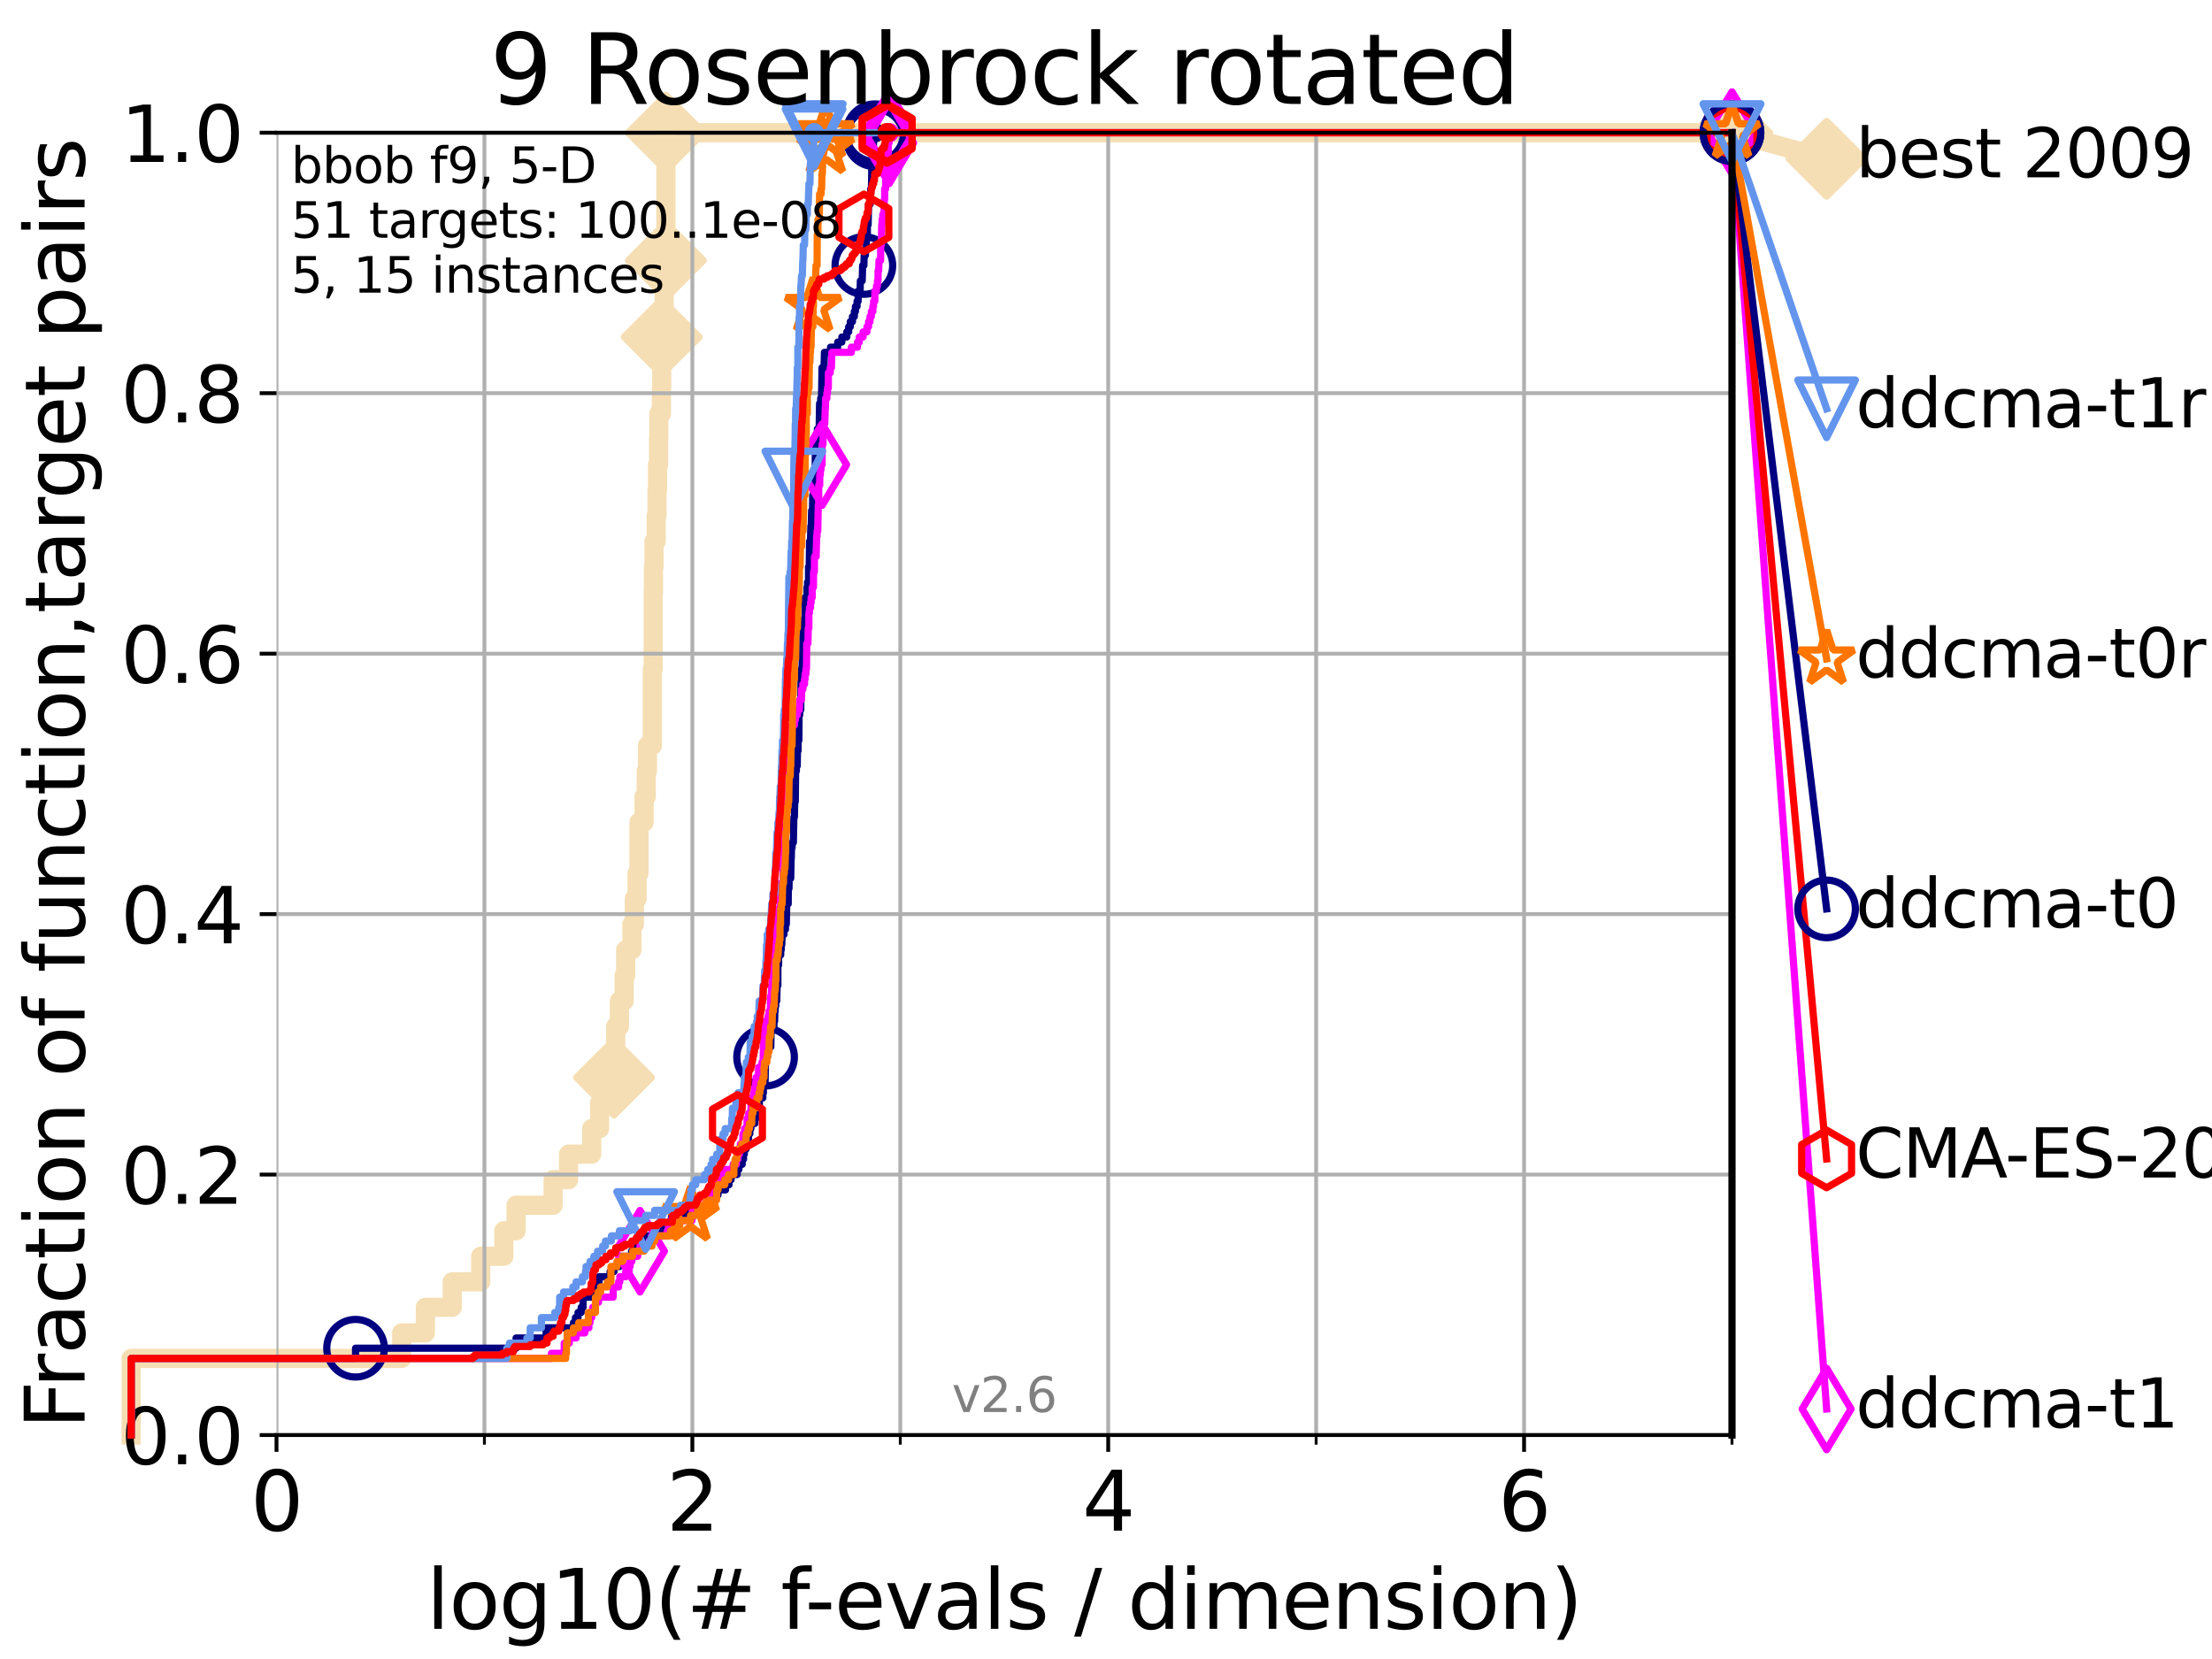 <?xml version="1.0" encoding="utf-8" standalone="no"?>
<!DOCTYPE svg PUBLIC "-//W3C//DTD SVG 1.1//EN"
  "http://www.w3.org/Graphics/SVG/1.1/DTD/svg11.dtd">
<svg xmlns:xlink="http://www.w3.org/1999/xlink" width="460.8pt" height="345.6pt" viewBox="0 0 460.8 345.6" xmlns="http://www.w3.org/2000/svg" version="1.1">
 <defs>
  <style type="text/css">*{stroke-linejoin: round; stroke-linecap: butt}</style>
 </defs>
 <g id="figure_1">
  <g id="patch_1">
   <path d="M 0 345.6 
L 460.8 345.6 
L 460.8 0 
L 0 0 
z
" style="fill: #ffffff"/>
  </g>
  <g id="axes_1">
   <g id="patch_2">
    <path d="M 57.6 298.944 
L 360.806 298.944 
L 360.806 27.648 
L 57.6 27.648 
z
" style="fill: #ffffff"/>
   </g>
   <g id="line2d_1">
    <path d="M 27.324 298.944 
L 27.324 282.985 
L 83.678 282.985 
L 83.678 277.666 
L 88.614 277.666 
L 88.614 272.346 
L 94.206 272.346 
L 94.206 267.027 
L 100.147 267.027 
L 100.147 261.707 
L 104.962 261.707 
L 104.962 256.388 
L 107.512 256.388 
L 107.512 251.068 
L 115.227 251.068 
L 115.227 245.749 
L 118.451 245.749 
L 118.451 240.429 
L 123.26 240.429 
L 123.26 235.11 
L 124.907 235.11 
L 124.907 229.79 
L 126.323 229.79 
L 126.323 224.471 
L 127.911 224.471 
L 127.911 219.151 
L 128.266 219.151 
L 128.266 213.832 
L 129.041 213.832 
L 129.041 208.512 
L 130.027 208.512 
L 130.027 203.192 
L 130.345 203.192 
L 130.345 197.873 
L 131.637 197.873 
L 131.637 192.553 
L 132.145 192.553 
L 132.145 187.234 
L 132.709 187.234 
L 132.709 181.914 
L 133.12 181.914 
L 133.12 171.275 
L 134.177 171.275 
L 134.177 165.956 
L 134.621 165.956 
L 134.621 160.636 
L 134.87 160.636 
L 134.87 155.317 
L 135.894 155.317 
L 135.894 139.358 
L 136.069 139.358 
L 136.069 123.4 
L 136.127 123.4 
L 136.127 118.08 
L 136.242 118.08 
L 136.242 112.76 
L 136.697 112.76 
L 136.697 107.441 
L 136.865 107.441 
L 136.865 102.121 
L 136.975 102.121 
L 136.975 96.802 
L 137.196 96.802 
L 137.196 91.482 
L 137.25 91.482 
L 137.25 86.163 
L 137.788 86.163 
L 137.788 80.843 
L 137.841 80.843 
L 137.841 70.204 
L 138.051 70.204 
L 138.051 64.885 
L 138.362 64.885 
L 138.362 59.565 
L 138.515 59.565 
L 138.515 54.246 
L 138.718 54.246 
L 138.718 27.648 
L 360.806 27.648 
" style="fill: none; stroke: #f5deb3; stroke-width: 4; stroke-linecap: square"/>
   </g>
   <g id="line2d_2">
    <defs>
     <path id="m3978ecd74a" d="M -0 7.778 
L 7.778 0 
L 0 -7.778 
L -7.778 -0 
z
" style="stroke: #f5deb3; stroke-width: 1.5; stroke-linejoin: miter"/>
    </defs>
    <g>
     <use xlink:href="#m3978ecd74a" x="127.911" y="224.471" style="fill: #f5deb3; stroke: #f5deb3; stroke-width: 1.5; stroke-linejoin: miter"/>
     <use xlink:href="#m3978ecd74a" x="137.841" y="70.204" style="fill: #f5deb3; stroke: #f5deb3; stroke-width: 1.5; stroke-linejoin: miter"/>
     <use xlink:href="#m3978ecd74a" x="138.718" y="54.246" style="fill: #f5deb3; stroke: #f5deb3; stroke-width: 1.5; stroke-linejoin: miter"/>
     <use xlink:href="#m3978ecd74a" x="138.718" y="27.648" style="fill: #f5deb3; stroke: #f5deb3; stroke-width: 1.5; stroke-linejoin: miter"/>
     <use xlink:href="#m3978ecd74a" x="138.718" y="27.648" style="fill: #f5deb3; stroke: #f5deb3; stroke-width: 1.5; stroke-linejoin: miter"/>
     <use xlink:href="#m3978ecd74a" x="360.806" y="27.648" style="fill: #f5deb3; stroke: #f5deb3; stroke-width: 1.5; stroke-linejoin: miter"/>
    </g>
   </g>
   <g id="line2d_3">
    <path style="fill: none; stroke: #f5deb3; stroke-width: 4; stroke-linecap: square"/>
    <g/>
   </g>
   <g id="line2d_4">
    <path d="M 360.806 27.648 
L 380.515 33.074 
" style="fill: none; stroke: #f5deb3; stroke-width: 4; stroke-linecap: square"/>
    <g>
     <use xlink:href="#m3978ecd74a" x="360.806" y="27.648" style="fill: #f5deb3; stroke: #f5deb3; stroke-width: 1.5; stroke-linejoin: miter"/>
     <use xlink:href="#m3978ecd74a" x="380.515" y="33.074" style="fill: #f5deb3; stroke: #f5deb3; stroke-width: 1.5; stroke-linejoin: miter"/>
    </g>
   </g>
   <g id="matplotlib.axis_1">
    <g id="xtick_1">
     <g id="line2d_5">
      <path d="M 57.6 298.944 
L 57.6 27.648 
" clip-path="url(#p04a9ed808a)" style="fill: none; stroke: #b0b0b0; stroke-width: 0.8; stroke-linecap: square"/>
     </g>
     <g id="line2d_6">
      <defs>
       <path id="m88d120d428" d="M 0 0 
L 0 3.5 
" style="stroke: #000000; stroke-width: 0.8"/>
      </defs>
      <g>
       <use xlink:href="#m88d120d428" x="57.6" y="298.944" style="stroke: #000000; stroke-width: 0.8"/>
      </g>
     </g>
     <g id="text_1">
      <!-- 0 -->
      <g transform="translate(52.192 318.861)scale(0.17 -0.17)">
       <defs>
        <path id="DejaVuSans-30" d="M 2034 4250 
Q 1547 4250 1301 3770 
Q 1056 3291 1056 2328 
Q 1056 1369 1301 889 
Q 1547 409 2034 409 
Q 2525 409 2770 889 
Q 3016 1369 3016 2328 
Q 3016 3291 2770 3770 
Q 2525 4250 2034 4250 
z
M 2034 4750 
Q 2819 4750 3233 4129 
Q 3647 3509 3647 2328 
Q 3647 1150 3233 529 
Q 2819 -91 2034 -91 
Q 1250 -91 836 529 
Q 422 1150 422 2328 
Q 422 3509 836 4129 
Q 1250 4750 2034 4750 
z
" transform="scale(0.016)"/>
       </defs>
       <use xlink:href="#DejaVuSans-30"/>
      </g>
     </g>
    </g>
    <g id="xtick_2">
     <g id="line2d_7">
      <path d="M 144.23 298.944 
L 144.23 27.648 
" clip-path="url(#p04a9ed808a)" style="fill: none; stroke: #b0b0b0; stroke-width: 0.8; stroke-linecap: square"/>
     </g>
     <g id="line2d_8">
      <g>
       <use xlink:href="#m88d120d428" x="144.23" y="298.944" style="stroke: #000000; stroke-width: 0.8"/>
      </g>
     </g>
     <g id="text_2">
      <!-- 2 -->
      <g transform="translate(138.822 318.861)scale(0.17 -0.17)">
       <defs>
        <path id="DejaVuSans-32" d="M 1228 531 
L 3431 531 
L 3431 0 
L 469 0 
L 469 531 
Q 828 903 1448 1529 
Q 2069 2156 2228 2338 
Q 2531 2678 2651 2914 
Q 2772 3150 2772 3378 
Q 2772 3750 2511 3984 
Q 2250 4219 1831 4219 
Q 1534 4219 1204 4116 
Q 875 4013 500 3803 
L 500 4441 
Q 881 4594 1212 4672 
Q 1544 4750 1819 4750 
Q 2544 4750 2975 4387 
Q 3406 4025 3406 3419 
Q 3406 3131 3298 2873 
Q 3191 2616 2906 2266 
Q 2828 2175 2409 1742 
Q 1991 1309 1228 531 
z
" transform="scale(0.016)"/>
       </defs>
       <use xlink:href="#DejaVuSans-32"/>
      </g>
     </g>
    </g>
    <g id="xtick_3">
     <g id="line2d_9">
      <path d="M 230.861 298.944 
L 230.861 27.648 
" clip-path="url(#p04a9ed808a)" style="fill: none; stroke: #b0b0b0; stroke-width: 0.8; stroke-linecap: square"/>
     </g>
     <g id="line2d_10">
      <g>
       <use xlink:href="#m88d120d428" x="230.861" y="298.944" style="stroke: #000000; stroke-width: 0.8"/>
      </g>
     </g>
     <g id="text_3">
      <!-- 4 -->
      <g transform="translate(225.453 318.861)scale(0.17 -0.17)">
       <defs>
        <path id="DejaVuSans-34" d="M 2419 4116 
L 825 1625 
L 2419 1625 
L 2419 4116 
z
M 2253 4666 
L 3047 4666 
L 3047 1625 
L 3713 1625 
L 3713 1100 
L 3047 1100 
L 3047 0 
L 2419 0 
L 2419 1100 
L 313 1100 
L 313 1709 
L 2253 4666 
z
" transform="scale(0.016)"/>
       </defs>
       <use xlink:href="#DejaVuSans-34"/>
      </g>
     </g>
    </g>
    <g id="xtick_4">
     <g id="line2d_11">
      <path d="M 317.491 298.944 
L 317.491 27.648 
" clip-path="url(#p04a9ed808a)" style="fill: none; stroke: #b0b0b0; stroke-width: 0.8; stroke-linecap: square"/>
     </g>
     <g id="line2d_12">
      <g>
       <use xlink:href="#m88d120d428" x="317.491" y="298.944" style="stroke: #000000; stroke-width: 0.8"/>
      </g>
     </g>
     <g id="text_4">
      <!-- 6 -->
      <g transform="translate(312.083 318.861)scale(0.17 -0.17)">
       <defs>
        <path id="DejaVuSans-36" d="M 2113 2584 
Q 1688 2584 1439 2293 
Q 1191 2003 1191 1497 
Q 1191 994 1439 701 
Q 1688 409 2113 409 
Q 2538 409 2786 701 
Q 3034 994 3034 1497 
Q 3034 2003 2786 2293 
Q 2538 2584 2113 2584 
z
M 3366 4563 
L 3366 3988 
Q 3128 4100 2886 4159 
Q 2644 4219 2406 4219 
Q 1781 4219 1451 3797 
Q 1122 3375 1075 2522 
Q 1259 2794 1537 2939 
Q 1816 3084 2150 3084 
Q 2853 3084 3261 2657 
Q 3669 2231 3669 1497 
Q 3669 778 3244 343 
Q 2819 -91 2113 -91 
Q 1303 -91 875 529 
Q 447 1150 447 2328 
Q 447 3434 972 4092 
Q 1497 4750 2381 4750 
Q 2619 4750 2861 4703 
Q 3103 4656 3366 4563 
z
" transform="scale(0.016)"/>
       </defs>
       <use xlink:href="#DejaVuSans-36"/>
      </g>
     </g>
    </g>
    <g id="xtick_5">
     <g id="line2d_13">
      <path d="M 100.915 298.944 
L 100.915 27.648 
" clip-path="url(#p04a9ed808a)" style="fill: none; stroke: #b0b0b0; stroke-width: 0.8; stroke-linecap: square"/>
     </g>
     <g id="line2d_14">
      <defs>
       <path id="m0aaf2cf9fe" d="M 0 0 
L 0 2 
" style="stroke: #000000; stroke-width: 0.6"/>
      </defs>
      <g>
       <use xlink:href="#m0aaf2cf9fe" x="100.915" y="298.944" style="stroke: #000000; stroke-width: 0.6"/>
      </g>
     </g>
    </g>
    <g id="xtick_6">
     <g id="line2d_15">
      <path d="M 187.546 298.944 
L 187.546 27.648 
" clip-path="url(#p04a9ed808a)" style="fill: none; stroke: #b0b0b0; stroke-width: 0.8; stroke-linecap: square"/>
     </g>
     <g id="line2d_16">
      <g>
       <use xlink:href="#m0aaf2cf9fe" x="187.546" y="298.944" style="stroke: #000000; stroke-width: 0.6"/>
      </g>
     </g>
    </g>
    <g id="xtick_7">
     <g id="line2d_17">
      <path d="M 274.176 298.944 
L 274.176 27.648 
" clip-path="url(#p04a9ed808a)" style="fill: none; stroke: #b0b0b0; stroke-width: 0.8; stroke-linecap: square"/>
     </g>
     <g id="line2d_18">
      <g>
       <use xlink:href="#m0aaf2cf9fe" x="274.176" y="298.944" style="stroke: #000000; stroke-width: 0.6"/>
      </g>
     </g>
    </g>
    <g id="xtick_8">
     <g id="line2d_19">
      <path d="M 360.806 298.944 
L 360.806 27.648 
" clip-path="url(#p04a9ed808a)" style="fill: none; stroke: #b0b0b0; stroke-width: 0.8; stroke-linecap: square"/>
     </g>
     <g id="line2d_20">
      <g>
       <use xlink:href="#m0aaf2cf9fe" x="360.806" y="298.944" style="stroke: #000000; stroke-width: 0.6"/>
      </g>
     </g>
    </g>
    <g id="text_5">
     <!-- log10(# f-evals / dimension) -->
     <g transform="translate(88.823 339.314)scale(0.17 -0.17)">
      <defs>
       <path id="DejaVuSans-6c" d="M 603 4863 
L 1178 4863 
L 1178 0 
L 603 0 
L 603 4863 
z
" transform="scale(0.016)"/>
       <path id="DejaVuSans-6f" d="M 1959 3097 
Q 1497 3097 1228 2736 
Q 959 2375 959 1747 
Q 959 1119 1226 758 
Q 1494 397 1959 397 
Q 2419 397 2687 759 
Q 2956 1122 2956 1747 
Q 2956 2369 2687 2733 
Q 2419 3097 1959 3097 
z
M 1959 3584 
Q 2709 3584 3137 3096 
Q 3566 2609 3566 1747 
Q 3566 888 3137 398 
Q 2709 -91 1959 -91 
Q 1206 -91 779 398 
Q 353 888 353 1747 
Q 353 2609 779 3096 
Q 1206 3584 1959 3584 
z
" transform="scale(0.016)"/>
       <path id="DejaVuSans-67" d="M 2906 1791 
Q 2906 2416 2648 2759 
Q 2391 3103 1925 3103 
Q 1463 3103 1205 2759 
Q 947 2416 947 1791 
Q 947 1169 1205 825 
Q 1463 481 1925 481 
Q 2391 481 2648 825 
Q 2906 1169 2906 1791 
z
M 3481 434 
Q 3481 -459 3084 -895 
Q 2688 -1331 1869 -1331 
Q 1566 -1331 1297 -1286 
Q 1028 -1241 775 -1147 
L 775 -588 
Q 1028 -725 1275 -790 
Q 1522 -856 1778 -856 
Q 2344 -856 2625 -561 
Q 2906 -266 2906 331 
L 2906 616 
Q 2728 306 2450 153 
Q 2172 0 1784 0 
Q 1141 0 747 490 
Q 353 981 353 1791 
Q 353 2603 747 3093 
Q 1141 3584 1784 3584 
Q 2172 3584 2450 3431 
Q 2728 3278 2906 2969 
L 2906 3500 
L 3481 3500 
L 3481 434 
z
" transform="scale(0.016)"/>
       <path id="DejaVuSans-31" d="M 794 531 
L 1825 531 
L 1825 4091 
L 703 3866 
L 703 4441 
L 1819 4666 
L 2450 4666 
L 2450 531 
L 3481 531 
L 3481 0 
L 794 0 
L 794 531 
z
" transform="scale(0.016)"/>
       <path id="DejaVuSans-28" d="M 1984 4856 
Q 1566 4138 1362 3434 
Q 1159 2731 1159 2009 
Q 1159 1288 1364 580 
Q 1569 -128 1984 -844 
L 1484 -844 
Q 1016 -109 783 600 
Q 550 1309 550 2009 
Q 550 2706 781 3412 
Q 1013 4119 1484 4856 
L 1984 4856 
z
" transform="scale(0.016)"/>
       <path id="DejaVuSans-23" d="M 3272 2816 
L 2363 2816 
L 2100 1772 
L 3016 1772 
L 3272 2816 
z
M 2803 4594 
L 2478 3297 
L 3391 3297 
L 3719 4594 
L 4219 4594 
L 3897 3297 
L 4872 3297 
L 4872 2816 
L 3775 2816 
L 3519 1772 
L 4513 1772 
L 4513 1294 
L 3397 1294 
L 3072 0 
L 2572 0 
L 2894 1294 
L 1978 1294 
L 1656 0 
L 1153 0 
L 1478 1294 
L 494 1294 
L 494 1772 
L 1594 1772 
L 1856 2816 
L 850 2816 
L 850 3297 
L 1978 3297 
L 2297 4594 
L 2803 4594 
z
" transform="scale(0.016)"/>
       <path id="DejaVuSans-20" transform="scale(0.016)"/>
       <path id="DejaVuSans-66" d="M 2375 4863 
L 2375 4384 
L 1825 4384 
Q 1516 4384 1395 4259 
Q 1275 4134 1275 3809 
L 1275 3500 
L 2222 3500 
L 2222 3053 
L 1275 3053 
L 1275 0 
L 697 0 
L 697 3053 
L 147 3053 
L 147 3500 
L 697 3500 
L 697 3744 
Q 697 4328 969 4595 
Q 1241 4863 1831 4863 
L 2375 4863 
z
" transform="scale(0.016)"/>
       <path id="DejaVuSans-2d" d="M 313 2009 
L 1997 2009 
L 1997 1497 
L 313 1497 
L 313 2009 
z
" transform="scale(0.016)"/>
       <path id="DejaVuSans-65" d="M 3597 1894 
L 3597 1613 
L 953 1613 
Q 991 1019 1311 708 
Q 1631 397 2203 397 
Q 2534 397 2845 478 
Q 3156 559 3463 722 
L 3463 178 
Q 3153 47 2828 -22 
Q 2503 -91 2169 -91 
Q 1331 -91 842 396 
Q 353 884 353 1716 
Q 353 2575 817 3079 
Q 1281 3584 2069 3584 
Q 2775 3584 3186 3129 
Q 3597 2675 3597 1894 
z
M 3022 2063 
Q 3016 2534 2758 2815 
Q 2500 3097 2075 3097 
Q 1594 3097 1305 2825 
Q 1016 2553 972 2059 
L 3022 2063 
z
" transform="scale(0.016)"/>
       <path id="DejaVuSans-76" d="M 191 3500 
L 800 3500 
L 1894 563 
L 2988 3500 
L 3597 3500 
L 2284 0 
L 1503 0 
L 191 3500 
z
" transform="scale(0.016)"/>
       <path id="DejaVuSans-61" d="M 2194 1759 
Q 1497 1759 1228 1600 
Q 959 1441 959 1056 
Q 959 750 1161 570 
Q 1363 391 1709 391 
Q 2188 391 2477 730 
Q 2766 1069 2766 1631 
L 2766 1759 
L 2194 1759 
z
M 3341 1997 
L 3341 0 
L 2766 0 
L 2766 531 
Q 2569 213 2275 61 
Q 1981 -91 1556 -91 
Q 1019 -91 701 211 
Q 384 513 384 1019 
Q 384 1609 779 1909 
Q 1175 2209 1959 2209 
L 2766 2209 
L 2766 2266 
Q 2766 2663 2505 2880 
Q 2244 3097 1772 3097 
Q 1472 3097 1187 3025 
Q 903 2953 641 2809 
L 641 3341 
Q 956 3463 1253 3523 
Q 1550 3584 1831 3584 
Q 2591 3584 2966 3190 
Q 3341 2797 3341 1997 
z
" transform="scale(0.016)"/>
       <path id="DejaVuSans-73" d="M 2834 3397 
L 2834 2853 
Q 2591 2978 2328 3040 
Q 2066 3103 1784 3103 
Q 1356 3103 1142 2972 
Q 928 2841 928 2578 
Q 928 2378 1081 2264 
Q 1234 2150 1697 2047 
L 1894 2003 
Q 2506 1872 2764 1633 
Q 3022 1394 3022 966 
Q 3022 478 2636 193 
Q 2250 -91 1575 -91 
Q 1294 -91 989 -36 
Q 684 19 347 128 
L 347 722 
Q 666 556 975 473 
Q 1284 391 1588 391 
Q 1994 391 2212 530 
Q 2431 669 2431 922 
Q 2431 1156 2273 1281 
Q 2116 1406 1581 1522 
L 1381 1569 
Q 847 1681 609 1914 
Q 372 2147 372 2553 
Q 372 3047 722 3315 
Q 1072 3584 1716 3584 
Q 2034 3584 2315 3537 
Q 2597 3491 2834 3397 
z
" transform="scale(0.016)"/>
       <path id="DejaVuSans-2f" d="M 1625 4666 
L 2156 4666 
L 531 -594 
L 0 -594 
L 1625 4666 
z
" transform="scale(0.016)"/>
       <path id="DejaVuSans-64" d="M 2906 2969 
L 2906 4863 
L 3481 4863 
L 3481 0 
L 2906 0 
L 2906 525 
Q 2725 213 2448 61 
Q 2172 -91 1784 -91 
Q 1150 -91 751 415 
Q 353 922 353 1747 
Q 353 2572 751 3078 
Q 1150 3584 1784 3584 
Q 2172 3584 2448 3432 
Q 2725 3281 2906 2969 
z
M 947 1747 
Q 947 1113 1208 752 
Q 1469 391 1925 391 
Q 2381 391 2643 752 
Q 2906 1113 2906 1747 
Q 2906 2381 2643 2742 
Q 2381 3103 1925 3103 
Q 1469 3103 1208 2742 
Q 947 2381 947 1747 
z
" transform="scale(0.016)"/>
       <path id="DejaVuSans-69" d="M 603 3500 
L 1178 3500 
L 1178 0 
L 603 0 
L 603 3500 
z
M 603 4863 
L 1178 4863 
L 1178 4134 
L 603 4134 
L 603 4863 
z
" transform="scale(0.016)"/>
       <path id="DejaVuSans-6d" d="M 3328 2828 
Q 3544 3216 3844 3400 
Q 4144 3584 4550 3584 
Q 5097 3584 5394 3201 
Q 5691 2819 5691 2113 
L 5691 0 
L 5113 0 
L 5113 2094 
Q 5113 2597 4934 2840 
Q 4756 3084 4391 3084 
Q 3944 3084 3684 2787 
Q 3425 2491 3425 1978 
L 3425 0 
L 2847 0 
L 2847 2094 
Q 2847 2600 2669 2842 
Q 2491 3084 2119 3084 
Q 1678 3084 1418 2786 
Q 1159 2488 1159 1978 
L 1159 0 
L 581 0 
L 581 3500 
L 1159 3500 
L 1159 2956 
Q 1356 3278 1631 3431 
Q 1906 3584 2284 3584 
Q 2666 3584 2933 3390 
Q 3200 3197 3328 2828 
z
" transform="scale(0.016)"/>
       <path id="DejaVuSans-6e" d="M 3513 2113 
L 3513 0 
L 2938 0 
L 2938 2094 
Q 2938 2591 2744 2837 
Q 2550 3084 2163 3084 
Q 1697 3084 1428 2787 
Q 1159 2491 1159 1978 
L 1159 0 
L 581 0 
L 581 3500 
L 1159 3500 
L 1159 2956 
Q 1366 3272 1645 3428 
Q 1925 3584 2291 3584 
Q 2894 3584 3203 3211 
Q 3513 2838 3513 2113 
z
" transform="scale(0.016)"/>
       <path id="DejaVuSans-29" d="M 513 4856 
L 1013 4856 
Q 1481 4119 1714 3412 
Q 1947 2706 1947 2009 
Q 1947 1309 1714 600 
Q 1481 -109 1013 -844 
L 513 -844 
Q 928 -128 1133 580 
Q 1338 1288 1338 2009 
Q 1338 2731 1133 3434 
Q 928 4138 513 4856 
z
" transform="scale(0.016)"/>
      </defs>
      <use xlink:href="#DejaVuSans-6c"/>
      <use xlink:href="#DejaVuSans-6f" x="27.783"/>
      <use xlink:href="#DejaVuSans-67" x="88.965"/>
      <use xlink:href="#DejaVuSans-31" x="152.441"/>
      <use xlink:href="#DejaVuSans-30" x="216.064"/>
      <use xlink:href="#DejaVuSans-28" x="279.688"/>
      <use xlink:href="#DejaVuSans-23" x="318.701"/>
      <use xlink:href="#DejaVuSans-20" x="402.49"/>
      <use xlink:href="#DejaVuSans-66" x="434.277"/>
      <use xlink:href="#DejaVuSans-2d" x="463.982"/>
      <use xlink:href="#DejaVuSans-65" x="500.066"/>
      <use xlink:href="#DejaVuSans-76" x="561.59"/>
      <use xlink:href="#DejaVuSans-61" x="620.77"/>
      <use xlink:href="#DejaVuSans-6c" x="682.049"/>
      <use xlink:href="#DejaVuSans-73" x="709.832"/>
      <use xlink:href="#DejaVuSans-20" x="761.932"/>
      <use xlink:href="#DejaVuSans-2f" x="793.719"/>
      <use xlink:href="#DejaVuSans-20" x="827.41"/>
      <use xlink:href="#DejaVuSans-64" x="859.197"/>
      <use xlink:href="#DejaVuSans-69" x="922.674"/>
      <use xlink:href="#DejaVuSans-6d" x="950.457"/>
      <use xlink:href="#DejaVuSans-65" x="1047.869"/>
      <use xlink:href="#DejaVuSans-6e" x="1109.393"/>
      <use xlink:href="#DejaVuSans-73" x="1172.771"/>
      <use xlink:href="#DejaVuSans-69" x="1224.871"/>
      <use xlink:href="#DejaVuSans-6f" x="1252.654"/>
      <use xlink:href="#DejaVuSans-6e" x="1313.836"/>
      <use xlink:href="#DejaVuSans-29" x="1377.215"/>
     </g>
    </g>
   </g>
   <g id="matplotlib.axis_2">
    <g id="ytick_1">
     <g id="line2d_21">
      <path d="M 57.6 298.944 
L 360.806 298.944 
" clip-path="url(#p04a9ed808a)" style="fill: none; stroke: #b0b0b0; stroke-width: 0.8; stroke-linecap: square"/>
     </g>
     <g id="line2d_22">
      <defs>
       <path id="mfa7ee215e9" d="M 0 0 
L -3.5 0 
" style="stroke: #000000; stroke-width: 0.8"/>
      </defs>
      <g>
       <use xlink:href="#mfa7ee215e9" x="57.6" y="298.944" style="stroke: #000000; stroke-width: 0.8"/>
      </g>
     </g>
     <g id="text_6">
      <!-- 0.0 -->
      <g transform="translate(25.155 305.023)scale(0.16 -0.16)">
       <defs>
        <path id="DejaVuSans-2e" d="M 684 794 
L 1344 794 
L 1344 0 
L 684 0 
L 684 794 
z
" transform="scale(0.016)"/>
       </defs>
       <use xlink:href="#DejaVuSans-30"/>
       <use xlink:href="#DejaVuSans-2e" x="63.623"/>
       <use xlink:href="#DejaVuSans-30" x="95.41"/>
      </g>
     </g>
    </g>
    <g id="ytick_2">
     <g id="line2d_23">
      <path d="M 57.6 244.685 
L 360.806 244.685 
" clip-path="url(#p04a9ed808a)" style="fill: none; stroke: #b0b0b0; stroke-width: 0.8; stroke-linecap: square"/>
     </g>
     <g id="line2d_24">
      <g>
       <use xlink:href="#mfa7ee215e9" x="57.6" y="244.685" style="stroke: #000000; stroke-width: 0.8"/>
      </g>
     </g>
     <g id="text_7">
      <!-- 0.2 -->
      <g transform="translate(25.155 250.764)scale(0.16 -0.16)">
       <use xlink:href="#DejaVuSans-30"/>
       <use xlink:href="#DejaVuSans-2e" x="63.623"/>
       <use xlink:href="#DejaVuSans-32" x="95.41"/>
      </g>
     </g>
    </g>
    <g id="ytick_3">
     <g id="line2d_25">
      <path d="M 57.6 190.426 
L 360.806 190.426 
" clip-path="url(#p04a9ed808a)" style="fill: none; stroke: #b0b0b0; stroke-width: 0.8; stroke-linecap: square"/>
     </g>
     <g id="line2d_26">
      <g>
       <use xlink:href="#mfa7ee215e9" x="57.6" y="190.426" style="stroke: #000000; stroke-width: 0.8"/>
      </g>
     </g>
     <g id="text_8">
      <!-- 0.4 -->
      <g transform="translate(25.155 196.504)scale(0.16 -0.16)">
       <use xlink:href="#DejaVuSans-30"/>
       <use xlink:href="#DejaVuSans-2e" x="63.623"/>
       <use xlink:href="#DejaVuSans-34" x="95.41"/>
      </g>
     </g>
    </g>
    <g id="ytick_4">
     <g id="line2d_27">
      <path d="M 57.6 136.166 
L 360.806 136.166 
" clip-path="url(#p04a9ed808a)" style="fill: none; stroke: #b0b0b0; stroke-width: 0.8; stroke-linecap: square"/>
     </g>
     <g id="line2d_28">
      <g>
       <use xlink:href="#mfa7ee215e9" x="57.6" y="136.166" style="stroke: #000000; stroke-width: 0.8"/>
      </g>
     </g>
     <g id="text_9">
      <!-- 0.6 -->
      <g transform="translate(25.155 142.245)scale(0.16 -0.16)">
       <use xlink:href="#DejaVuSans-30"/>
       <use xlink:href="#DejaVuSans-2e" x="63.623"/>
       <use xlink:href="#DejaVuSans-36" x="95.41"/>
      </g>
     </g>
    </g>
    <g id="ytick_5">
     <g id="line2d_29">
      <path d="M 57.6 81.907 
L 360.806 81.907 
" clip-path="url(#p04a9ed808a)" style="fill: none; stroke: #b0b0b0; stroke-width: 0.8; stroke-linecap: square"/>
     </g>
     <g id="line2d_30">
      <g>
       <use xlink:href="#mfa7ee215e9" x="57.6" y="81.907" style="stroke: #000000; stroke-width: 0.8"/>
      </g>
     </g>
     <g id="text_10">
      <!-- 0.8 -->
      <g transform="translate(25.155 87.986)scale(0.16 -0.16)">
       <defs>
        <path id="DejaVuSans-38" d="M 2034 2216 
Q 1584 2216 1326 1975 
Q 1069 1734 1069 1313 
Q 1069 891 1326 650 
Q 1584 409 2034 409 
Q 2484 409 2743 651 
Q 3003 894 3003 1313 
Q 3003 1734 2745 1975 
Q 2488 2216 2034 2216 
z
M 1403 2484 
Q 997 2584 770 2862 
Q 544 3141 544 3541 
Q 544 4100 942 4425 
Q 1341 4750 2034 4750 
Q 2731 4750 3128 4425 
Q 3525 4100 3525 3541 
Q 3525 3141 3298 2862 
Q 3072 2584 2669 2484 
Q 3125 2378 3379 2068 
Q 3634 1759 3634 1313 
Q 3634 634 3220 271 
Q 2806 -91 2034 -91 
Q 1263 -91 848 271 
Q 434 634 434 1313 
Q 434 1759 690 2068 
Q 947 2378 1403 2484 
z
M 1172 3481 
Q 1172 3119 1398 2916 
Q 1625 2713 2034 2713 
Q 2441 2713 2670 2916 
Q 2900 3119 2900 3481 
Q 2900 3844 2670 4047 
Q 2441 4250 2034 4250 
Q 1625 4250 1398 4047 
Q 1172 3844 1172 3481 
z
" transform="scale(0.016)"/>
       </defs>
       <use xlink:href="#DejaVuSans-30"/>
       <use xlink:href="#DejaVuSans-2e" x="63.623"/>
       <use xlink:href="#DejaVuSans-38" x="95.41"/>
      </g>
     </g>
    </g>
    <g id="ytick_6">
     <g id="line2d_31">
      <path d="M 57.6 27.648 
L 360.806 27.648 
" clip-path="url(#p04a9ed808a)" style="fill: none; stroke: #b0b0b0; stroke-width: 0.8; stroke-linecap: square"/>
     </g>
     <g id="line2d_32">
      <g>
       <use xlink:href="#mfa7ee215e9" x="57.6" y="27.648" style="stroke: #000000; stroke-width: 0.8"/>
      </g>
     </g>
     <g id="text_11">
      <!-- 1.0 -->
      <g transform="translate(25.155 33.727)scale(0.16 -0.16)">
       <use xlink:href="#DejaVuSans-31"/>
       <use xlink:href="#DejaVuSans-2e" x="63.623"/>
       <use xlink:href="#DejaVuSans-30" x="95.41"/>
      </g>
     </g>
    </g>
    <g id="text_12">
     <!-- Fraction of function,target pairs -->
     <g transform="translate(17.62 297.681)rotate(-90)scale(0.17 -0.17)">
      <defs>
       <path id="DejaVuSans-46" d="M 628 4666 
L 3309 4666 
L 3309 4134 
L 1259 4134 
L 1259 2759 
L 3109 2759 
L 3109 2228 
L 1259 2228 
L 1259 0 
L 628 0 
L 628 4666 
z
" transform="scale(0.016)"/>
       <path id="DejaVuSans-72" d="M 2631 2963 
Q 2534 3019 2420 3045 
Q 2306 3072 2169 3072 
Q 1681 3072 1420 2755 
Q 1159 2438 1159 1844 
L 1159 0 
L 581 0 
L 581 3500 
L 1159 3500 
L 1159 2956 
Q 1341 3275 1631 3429 
Q 1922 3584 2338 3584 
Q 2397 3584 2469 3576 
Q 2541 3569 2628 3553 
L 2631 2963 
z
" transform="scale(0.016)"/>
       <path id="DejaVuSans-63" d="M 3122 3366 
L 3122 2828 
Q 2878 2963 2633 3030 
Q 2388 3097 2138 3097 
Q 1578 3097 1268 2742 
Q 959 2388 959 1747 
Q 959 1106 1268 751 
Q 1578 397 2138 397 
Q 2388 397 2633 464 
Q 2878 531 3122 666 
L 3122 134 
Q 2881 22 2623 -34 
Q 2366 -91 2075 -91 
Q 1284 -91 818 406 
Q 353 903 353 1747 
Q 353 2603 823 3093 
Q 1294 3584 2113 3584 
Q 2378 3584 2631 3529 
Q 2884 3475 3122 3366 
z
" transform="scale(0.016)"/>
       <path id="DejaVuSans-74" d="M 1172 4494 
L 1172 3500 
L 2356 3500 
L 2356 3053 
L 1172 3053 
L 1172 1153 
Q 1172 725 1289 603 
Q 1406 481 1766 481 
L 2356 481 
L 2356 0 
L 1766 0 
Q 1100 0 847 248 
Q 594 497 594 1153 
L 594 3053 
L 172 3053 
L 172 3500 
L 594 3500 
L 594 4494 
L 1172 4494 
z
" transform="scale(0.016)"/>
       <path id="DejaVuSans-75" d="M 544 1381 
L 544 3500 
L 1119 3500 
L 1119 1403 
Q 1119 906 1312 657 
Q 1506 409 1894 409 
Q 2359 409 2629 706 
Q 2900 1003 2900 1516 
L 2900 3500 
L 3475 3500 
L 3475 0 
L 2900 0 
L 2900 538 
Q 2691 219 2414 64 
Q 2138 -91 1772 -91 
Q 1169 -91 856 284 
Q 544 659 544 1381 
z
M 1991 3584 
L 1991 3584 
z
" transform="scale(0.016)"/>
       <path id="DejaVuSans-2c" d="M 750 794 
L 1409 794 
L 1409 256 
L 897 -744 
L 494 -744 
L 750 256 
L 750 794 
z
" transform="scale(0.016)"/>
       <path id="DejaVuSans-70" d="M 1159 525 
L 1159 -1331 
L 581 -1331 
L 581 3500 
L 1159 3500 
L 1159 2969 
Q 1341 3281 1617 3432 
Q 1894 3584 2278 3584 
Q 2916 3584 3314 3078 
Q 3713 2572 3713 1747 
Q 3713 922 3314 415 
Q 2916 -91 2278 -91 
Q 1894 -91 1617 61 
Q 1341 213 1159 525 
z
M 3116 1747 
Q 3116 2381 2855 2742 
Q 2594 3103 2138 3103 
Q 1681 3103 1420 2742 
Q 1159 2381 1159 1747 
Q 1159 1113 1420 752 
Q 1681 391 2138 391 
Q 2594 391 2855 752 
Q 3116 1113 3116 1747 
z
" transform="scale(0.016)"/>
      </defs>
      <use xlink:href="#DejaVuSans-46"/>
      <use xlink:href="#DejaVuSans-72" x="50.27"/>
      <use xlink:href="#DejaVuSans-61" x="91.383"/>
      <use xlink:href="#DejaVuSans-63" x="152.662"/>
      <use xlink:href="#DejaVuSans-74" x="207.643"/>
      <use xlink:href="#DejaVuSans-69" x="246.852"/>
      <use xlink:href="#DejaVuSans-6f" x="274.635"/>
      <use xlink:href="#DejaVuSans-6e" x="335.816"/>
      <use xlink:href="#DejaVuSans-20" x="399.195"/>
      <use xlink:href="#DejaVuSans-6f" x="430.982"/>
      <use xlink:href="#DejaVuSans-66" x="492.164"/>
      <use xlink:href="#DejaVuSans-20" x="527.369"/>
      <use xlink:href="#DejaVuSans-66" x="559.156"/>
      <use xlink:href="#DejaVuSans-75" x="594.361"/>
      <use xlink:href="#DejaVuSans-6e" x="657.74"/>
      <use xlink:href="#DejaVuSans-63" x="721.119"/>
      <use xlink:href="#DejaVuSans-74" x="776.1"/>
      <use xlink:href="#DejaVuSans-69" x="815.309"/>
      <use xlink:href="#DejaVuSans-6f" x="843.092"/>
      <use xlink:href="#DejaVuSans-6e" x="904.273"/>
      <use xlink:href="#DejaVuSans-2c" x="967.652"/>
      <use xlink:href="#DejaVuSans-74" x="999.439"/>
      <use xlink:href="#DejaVuSans-61" x="1038.648"/>
      <use xlink:href="#DejaVuSans-72" x="1099.928"/>
      <use xlink:href="#DejaVuSans-67" x="1139.291"/>
      <use xlink:href="#DejaVuSans-65" x="1202.768"/>
      <use xlink:href="#DejaVuSans-74" x="1264.291"/>
      <use xlink:href="#DejaVuSans-20" x="1303.5"/>
      <use xlink:href="#DejaVuSans-70" x="1335.287"/>
      <use xlink:href="#DejaVuSans-61" x="1398.764"/>
      <use xlink:href="#DejaVuSans-69" x="1460.043"/>
      <use xlink:href="#DejaVuSans-72" x="1487.826"/>
      <use xlink:href="#DejaVuSans-73" x="1528.939"/>
     </g>
    </g>
   </g>
   <g id="line2d_33">
    <defs>
     <path id="m20de380c5c" d="M 0 1.5 
C 0.398 1.5 0.779 1.342 1.061 1.061 
C 1.342 0.779 1.5 0.398 1.5 0 
C 1.5 -0.398 1.342 -0.779 1.061 -1.061 
C 0.779 -1.342 0.398 -1.5 0 -1.5 
C -0.398 -1.5 -0.779 -1.342 -1.061 -1.061 
C -1.342 -0.779 -1.5 -0.398 -1.5 0 
C -1.5 0.398 -1.342 0.779 -1.061 1.061 
C -0.779 1.342 -0.398 1.5 0 1.5 
z
" style="stroke: #f5deb3"/>
    </defs>
    <g>
     <use xlink:href="#m20de380c5c" x="138.718" y="27.648" style="fill: #f5deb3; stroke: #f5deb3"/>
     <use xlink:href="#m20de380c5c" x="138.718" y="27.648" style="fill: #f5deb3; stroke: #f5deb3"/>
    </g>
   </g>
   <g id="line2d_34">
    <defs>
     <path id="m392455fb9e" d="M 0 1.5 
C 0.398 1.5 0.779 1.342 1.061 1.061 
C 1.342 0.779 1.5 0.398 1.5 0 
C 1.5 -0.398 1.342 -0.779 1.061 -1.061 
C 0.779 -1.342 0.398 -1.5 0 -1.5 
C -0.398 -1.5 -0.779 -1.342 -1.061 -1.061 
C -1.342 -0.779 -1.5 -0.398 -1.5 0 
C -1.5 0.398 -1.342 0.779 -1.061 1.061 
C -0.779 1.342 -0.398 1.5 0 1.5 
z
" style="stroke: #000080"/>
    </defs>
    <g>
     <use xlink:href="#m392455fb9e" x="182.249" y="27.648" style="fill: #000080; stroke: #000080"/>
     <use xlink:href="#m392455fb9e" x="182.249" y="27.648" style="fill: #000080; stroke: #000080"/>
    </g>
   </g>
   <g id="line2d_35">
    <path d="M 27.324 298.944 
L 27.324 282.985 
L 74.069 282.985 
L 74.069 280.858 
L 107.512 280.858 
L 107.512 278.73 
L 113.765 278.73 
L 113.765 276.602 
L 119.46 276.602 
L 119.46 275.538 
L 119.876 275.538 
L 119.876 274.474 
L 120.418 274.474 
L 120.418 273.41 
L 121.073 273.41 
L 121.073 272.346 
L 121.456 272.346 
L 121.456 270.219 
L 123.714 270.219 
L 123.714 269.155 
L 124.156 269.155 
L 124.156 268.091 
L 124.374 268.091 
L 124.374 267.027 
L 124.801 267.027 
L 124.801 265.963 
L 127.087 265.963 
L 127.087 264.899 
L 127.911 264.899 
L 127.911 263.835 
L 129.041 263.835 
L 129.041 262.771 
L 129.293 262.771 
L 129.293 261.707 
L 131.564 261.707 
L 131.564 260.643 
L 132.429 260.643 
L 132.499 258.516 
L 134.746 258.516 
L 134.746 257.452 
L 136.069 257.452 
L 136.069 256.388 
L 138.464 256.388 
L 138.464 255.324 
L 139.605 255.324 
L 139.605 254.26 
L 139.938 254.26 
L 139.938 253.196 
L 142.825 253.196 
L 142.825 252.132 
L 145.004 252.132 
L 145.004 251.068 
L 148.002 251.068 
L 148.094 248.94 
L 149.567 248.94 
L 149.567 247.877 
L 151.142 247.877 
L 151.142 246.813 
L 151.858 246.813 
L 151.858 245.749 
L 152.304 245.749 
L 152.304 244.685 
L 153.559 244.685 
L 153.559 243.621 
L 153.922 243.621 
L 153.922 242.557 
L 154.607 242.557 
L 154.607 241.493 
L 154.886 241.493 
L 154.886 240.429 
L 155.056 240.429 
L 155.056 239.365 
L 155.433 239.365 
L 155.433 237.237 
L 155.925 237.237 
L 155.925 236.174 
L 156.205 236.174 
L 156.205 235.11 
L 156.423 235.11 
L 156.423 234.046 
L 157.251 234.046 
L 157.251 232.982 
L 157.513 232.982 
L 157.513 231.918 
L 157.935 231.918 
L 157.935 230.854 
L 158.187 230.854 
L 158.187 228.726 
L 158.908 228.726 
L 158.908 227.662 
L 159.028 227.662 
L 159.028 225.534 
L 159.385 225.534 
L 159.485 220.215 
L 159.866 220.215 
L 159.964 218.087 
L 160.573 218.087 
L 160.652 213.832 
L 161.225 213.832 
L 161.225 212.768 
L 161.362 212.768 
L 161.422 210.64 
L 161.482 210.64 
L 161.482 209.576 
L 161.602 209.576 
L 161.602 208.512 
L 161.81 208.512 
L 161.884 205.32 
L 162.045 205.32 
L 162.045 201.065 
L 162.191 201.065 
L 162.205 198.937 
L 162.634 198.937 
L 162.634 197.873 
L 162.747 197.873 
L 162.747 196.809 
L 162.859 196.809 
L 162.943 194.681 
L 163.315 194.681 
L 163.315 193.617 
L 163.626 193.617 
L 163.626 192.553 
L 163.8 192.553 
L 163.892 188.298 
L 164.194 188.298 
L 164.22 185.106 
L 164.363 185.106 
L 164.389 182.978 
L 164.721 182.978 
L 164.809 178.723 
L 164.847 178.723 
L 164.884 176.595 
L 165.01 176.595 
L 165.01 175.531 
L 165.27 175.531 
L 165.38 170.211 
L 165.49 170.211 
L 165.55 167.02 
L 165.671 167.02 
L 165.743 160.636 
L 165.898 160.636 
L 165.898 159.572 
L 166.076 159.572 
L 166.135 156.381 
L 166.252 156.381 
L 166.252 154.253 
L 166.414 154.253 
L 166.461 148.933 
L 166.599 148.933 
L 166.599 147.869 
L 166.815 147.869 
L 166.883 140.422 
L 166.962 140.422 
L 166.962 139.358 
L 167.074 139.358 
L 167.163 136.166 
L 167.196 136.166 
L 167.274 130.847 
L 167.526 130.847 
L 167.591 128.719 
L 167.721 128.719 
L 167.721 124.463 
L 168.106 124.463 
L 168.106 122.336 
L 168.232 122.336 
L 168.232 121.272 
L 168.431 121.272 
L 168.431 118.08 
L 168.576 118.08 
L 168.648 112.76 
L 168.832 112.76 
L 168.923 109.569 
L 168.994 109.569 
L 169.075 106.377 
L 169.264 106.377 
L 169.304 103.185 
L 169.443 103.185 
L 169.492 101.058 
L 169.6 101.058 
L 169.639 98.93 
L 169.804 98.93 
L 169.871 92.546 
L 170.271 92.546 
L 170.271 89.355 
L 170.644 89.355 
L 170.737 84.035 
L 170.965 84.035 
L 170.965 82.971 
L 171.137 82.971 
L 171.244 76.588 
L 171.66 76.588 
L 171.748 73.396 
L 173.011 73.396 
L 173.011 72.332 
L 174.506 72.332 
L 174.506 71.268 
L 175.374 71.268 
L 175.374 70.204 
L 176.402 70.204 
L 176.402 69.14 
L 176.792 69.14 
L 176.792 68.076 
L 177.129 68.076 
L 177.129 67.013 
L 177.582 67.013 
L 177.582 65.949 
L 177.974 65.949 
L 177.974 64.885 
L 178.204 64.885 
L 178.204 63.821 
L 178.541 63.821 
L 178.541 62.757 
L 178.758 62.757 
L 178.788 60.629 
L 179.18 60.629 
L 179.227 58.501 
L 179.615 58.501 
L 179.701 55.31 
L 179.961 55.31 
L 180.023 53.182 
L 180.285 53.182 
L 180.285 52.118 
L 180.489 52.118 
L 180.489 48.926 
L 180.69 48.926 
L 180.69 46.798 
L 180.852 46.798 
L 180.932 42.543 
L 181.266 42.543 
L 181.376 40.415 
L 181.382 40.415 
L 181.382 39.351 
L 181.532 39.351 
L 181.631 34.031 
L 181.912 34.031 
L 181.988 28.712 
L 182.249 28.712 
L 182.249 27.648 
L 360.806 27.648 
L 360.806 27.648 
" style="fill: none; stroke: #000080; stroke-width: 1.5; stroke-linecap: square"/>
   </g>
   <g id="line2d_36">
    <defs>
     <path id="m94e55b1f46" d="M 0 6 
C 1.591 6 3.117 5.368 4.243 4.243 
C 5.368 3.117 6 1.591 6 0 
C 6 -1.591 5.368 -3.117 4.243 -4.243 
C 3.117 -5.368 1.591 -6 0 -6 
C -1.591 -6 -3.117 -5.368 -4.243 -4.243 
C -5.368 -3.117 -6 -1.591 -6 0 
C -6 1.591 -5.368 3.117 -4.243 4.243 
C -3.117 5.368 -1.591 6 0 6 
z
" style="stroke: #000080; stroke-width: 1.5"/>
    </defs>
    <g>
     <use xlink:href="#m94e55b1f46" x="74.069" y="280.858" style="fill-opacity: 0; stroke: #000080; stroke-width: 1.5"/>
     <use xlink:href="#m94e55b1f46" x="159.485" y="220.215" style="fill-opacity: 0; stroke: #000080; stroke-width: 1.5"/>
     <use xlink:href="#m94e55b1f46" x="179.961" y="55.31" style="fill-opacity: 0; stroke: #000080; stroke-width: 1.5"/>
     <use xlink:href="#m94e55b1f46" x="182.249" y="28.712" style="fill-opacity: 0; stroke: #000080; stroke-width: 1.5"/>
     <use xlink:href="#m94e55b1f46" x="182.249" y="27.648" style="fill-opacity: 0; stroke: #000080; stroke-width: 1.5"/>
     <use xlink:href="#m94e55b1f46" x="360.806" y="27.648" style="fill-opacity: 0; stroke: #000080; stroke-width: 1.5"/>
    </g>
   </g>
   <g id="line2d_37">
    <path style="fill: none; stroke: #000080; stroke-width: 1.5; stroke-linecap: square"/>
    <g/>
   </g>
   <g id="line2d_38">
    <defs>
     <path id="m58e43187a0" d="M 0 1.5 
C 0.398 1.5 0.779 1.342 1.061 1.061 
C 1.342 0.779 1.5 0.398 1.5 0 
C 1.5 -0.398 1.342 -0.779 1.061 -1.061 
C 0.779 -1.342 0.398 -1.5 0 -1.5 
C -0.398 -1.5 -0.779 -1.342 -1.061 -1.061 
C -1.342 -0.779 -1.5 -0.398 -1.5 0 
C -1.5 0.398 -1.342 0.779 -1.061 1.061 
C -0.779 1.342 -0.398 1.5 0 1.5 
z
" style="stroke: #ff00ff"/>
    </defs>
    <g>
     <use xlink:href="#m58e43187a0" x="185.222" y="27.648" style="fill: #ff00ff; stroke: #ff00ff"/>
     <use xlink:href="#m58e43187a0" x="185.222" y="27.648" style="fill: #ff00ff; stroke: #ff00ff"/>
    </g>
   </g>
   <g id="line2d_39">
    <path d="M 27.324 298.944 
L 27.324 282.985 
L 114.872 282.985 
L 114.872 281.922 
L 117.54 281.922 
L 117.54 279.794 
L 118.598 279.794 
L 118.598 278.73 
L 120.013 278.73 
L 120.013 277.666 
L 121.831 277.666 
L 121.831 276.602 
L 122.678 276.602 
L 122.678 275.538 
L 122.913 275.538 
L 122.913 274.474 
L 123.26 274.474 
L 123.26 273.41 
L 123.488 273.41 
L 123.488 272.346 
L 124.047 272.346 
L 124.047 271.282 
L 124.695 271.282 
L 124.695 270.219 
L 127.731 270.219 
L 127.731 268.091 
L 128.872 268.091 
L 128.872 267.027 
L 129.125 267.027 
L 129.125 265.963 
L 130.345 265.963 
L 130.345 264.899 
L 131.04 264.899 
L 131.04 263.835 
L 131.266 263.835 
L 131.266 262.771 
L 131.637 262.771 
L 131.637 261.707 
L 132.847 261.707 
L 132.847 260.643 
L 133.323 260.643 
L 133.323 259.579 
L 135.238 259.579 
L 135.238 258.516 
L 135.717 258.516 
L 135.717 257.452 
L 139.018 257.452 
L 139.018 256.388 
L 139.265 256.388 
L 139.265 255.324 
L 139.701 255.324 
L 139.701 254.26 
L 144.155 254.26 
L 144.23 252.132 
L 145.04 252.132 
L 145.04 251.068 
L 147.119 251.068 
L 147.119 250.004 
L 147.534 250.004 
L 147.534 248.94 
L 147.816 248.94 
L 147.816 247.877 
L 148.933 247.877 
L 148.933 246.813 
L 150.18 246.813 
L 150.235 244.685 
L 150.317 244.685 
L 150.317 243.621 
L 152.716 243.621 
L 152.716 242.557 
L 153.398 242.557 
L 153.398 241.493 
L 153.719 241.493 
L 153.719 240.429 
L 154.012 240.429 
L 154.012 239.365 
L 154.234 239.365 
L 154.234 238.301 
L 154.715 238.301 
L 154.779 236.174 
L 155.099 236.174 
L 155.099 235.11 
L 155.599 235.11 
L 155.64 232.982 
L 155.965 232.982 
L 155.965 231.918 
L 156.423 231.918 
L 156.482 229.79 
L 156.638 229.79 
L 156.638 228.726 
L 157.004 228.726 
L 157.004 227.662 
L 157.175 227.662 
L 157.175 226.598 
L 157.382 226.598 
L 157.382 225.534 
L 157.494 225.534 
L 157.494 224.471 
L 157.971 224.471 
L 158.025 222.343 
L 158.735 222.343 
L 158.735 221.279 
L 158.977 221.279 
L 159.045 217.023 
L 159.199 217.023 
L 159.233 212.768 
L 159.997 212.768 
L 159.997 211.704 
L 160.207 211.704 
L 160.207 210.64 
L 160.447 210.64 
L 160.558 207.448 
L 160.684 207.448 
L 160.746 205.32 
L 160.84 205.32 
L 160.933 203.192 
L 161.01 203.192 
L 161.01 197.873 
L 161.21 197.873 
L 161.316 193.617 
L 161.84 193.617 
L 161.84 192.553 
L 162.016 192.553 
L 162.016 189.362 
L 162.507 189.362 
L 162.578 186.17 
L 162.62 186.17 
L 162.62 184.042 
L 163.123 184.042 
L 163.15 178.723 
L 163.301 178.723 
L 163.328 175.531 
L 163.437 175.531 
L 163.451 173.403 
L 163.68 173.403 
L 163.706 168.084 
L 163.826 168.084 
L 163.826 167.02 
L 163.945 167.02 
L 163.945 165.956 
L 164.064 165.956 
L 164.103 163.828 
L 164.246 163.828 
L 164.311 159.572 
L 164.389 159.572 
L 164.389 158.508 
L 164.594 158.508 
L 164.619 155.317 
L 164.834 155.317 
L 164.859 153.189 
L 164.947 153.189 
L 164.947 151.061 
L 165.49 151.061 
L 165.49 149.997 
L 165.683 149.997 
L 165.683 148.933 
L 166.099 148.933 
L 166.099 147.869 
L 166.507 147.869 
L 166.61 145.742 
L 166.984 145.742 
L 166.984 143.614 
L 167.252 143.614 
L 167.252 142.55 
L 167.591 142.55 
L 167.591 141.486 
L 167.711 141.486 
L 167.711 140.422 
L 167.883 140.422 
L 167.883 139.358 
L 168 139.358 
L 168.064 134.039 
L 168.306 134.039 
L 168.379 130.847 
L 168.504 130.847 
L 168.504 127.655 
L 168.627 127.655 
L 168.627 126.591 
L 168.842 126.591 
L 168.842 125.527 
L 168.974 125.527 
L 168.974 124.463 
L 169.205 124.463 
L 169.205 122.336 
L 169.452 122.336 
L 169.482 119.144 
L 169.648 119.144 
L 169.677 115.952 
L 170.024 115.952 
L 170.12 111.697 
L 170.214 111.697 
L 170.214 110.633 
L 170.356 110.633 
L 170.459 105.313 
L 170.552 105.313 
L 170.552 101.058 
L 170.764 101.058 
L 170.764 98.93 
L 170.892 98.93 
L 170.892 97.866 
L 171.028 97.866 
L 171.028 96.802 
L 171.262 96.802 
L 171.262 92.546 
L 171.449 92.546 
L 171.458 89.355 
L 171.625 89.355 
L 171.625 88.291 
L 171.809 88.291 
L 171.913 85.099 
L 171.947 85.099 
L 171.99 82.971 
L 172.255 82.971 
L 172.255 81.907 
L 172.373 81.907 
L 172.373 80.843 
L 172.558 80.843 
L 172.575 77.652 
L 172.962 77.652 
L 172.962 76.588 
L 173.198 76.588 
L 173.294 73.396 
L 177.357 73.396 
L 177.357 72.332 
L 178.632 72.332 
L 178.632 71.268 
L 179.003 71.268 
L 179.003 70.204 
L 179.797 70.204 
L 179.797 69.14 
L 180.598 69.14 
L 180.598 68.076 
L 180.938 68.076 
L 180.938 67.013 
L 181.235 67.013 
L 181.235 65.949 
L 181.517 65.949 
L 181.517 64.885 
L 181.836 64.885 
L 181.836 63.821 
L 181.978 63.821 
L 181.978 62.757 
L 182.244 62.757 
L 182.249 60.629 
L 182.59 60.629 
L 182.59 59.565 
L 182.78 59.565 
L 182.78 58.501 
L 182.905 58.501 
L 182.925 56.373 
L 183.04 56.373 
L 183.116 54.246 
L 183.456 54.246 
L 183.46 51.054 
L 183.591 51.054 
L 183.684 46.798 
L 183.743 46.798 
L 183.743 45.734 
L 183.895 45.734 
L 183.895 44.67 
L 184.131 44.67 
L 184.216 41.479 
L 184.293 41.479 
L 184.293 39.351 
L 184.488 39.351 
L 184.541 36.159 
L 184.691 36.159 
L 184.691 31.904 
L 185.029 31.904 
L 185.029 29.776 
L 185.222 29.776 
L 185.222 27.648 
L 360.806 27.648 
L 360.806 27.648 
" style="fill: none; stroke: #ff00ff; stroke-width: 1.5; stroke-linecap: square"/>
   </g>
   <g id="line2d_40">
    <defs>
     <path id="m562968d9ce" d="M -0 8.485 
L 5.091 0 
L 0 -8.485 
L -5.091 -0 
z
" style="stroke: #ff00ff; stroke-width: 1.5; stroke-linejoin: miter"/>
    </defs>
    <g>
     <use xlink:href="#m562968d9ce" x="133.323" y="260.643" style="fill-opacity: 0; stroke: #ff00ff; stroke-width: 1.5; stroke-linejoin: miter"/>
     <use xlink:href="#m562968d9ce" x="171.262" y="96.802" style="fill-opacity: 0; stroke: #ff00ff; stroke-width: 1.5; stroke-linejoin: miter"/>
     <use xlink:href="#m562968d9ce" x="185.222" y="29.776" style="fill-opacity: 0; stroke: #ff00ff; stroke-width: 1.5; stroke-linejoin: miter"/>
     <use xlink:href="#m562968d9ce" x="185.222" y="27.648" style="fill-opacity: 0; stroke: #ff00ff; stroke-width: 1.5; stroke-linejoin: miter"/>
     <use xlink:href="#m562968d9ce" x="185.222" y="27.648" style="fill-opacity: 0; stroke: #ff00ff; stroke-width: 1.5; stroke-linejoin: miter"/>
     <use xlink:href="#m562968d9ce" x="360.806" y="27.648" style="fill-opacity: 0; stroke: #ff00ff; stroke-width: 1.5; stroke-linejoin: miter"/>
    </g>
   </g>
   <g id="line2d_41">
    <path style="fill: none; stroke: #ff00ff; stroke-width: 1.5; stroke-linecap: square"/>
    <g/>
   </g>
   <g id="line2d_42">
    <defs>
     <path id="m6b1d4c38ab" d="M 0 1.5 
C 0.398 1.5 0.779 1.342 1.061 1.061 
C 1.342 0.779 1.5 0.398 1.5 0 
C 1.5 -0.398 1.342 -0.779 1.061 -1.061 
C 0.779 -1.342 0.398 -1.5 0 -1.5 
C -0.398 -1.5 -0.779 -1.342 -1.061 -1.061 
C -1.342 -0.779 -1.5 -0.398 -1.5 0 
C -1.5 0.398 -1.342 0.779 -1.061 1.061 
C -0.779 1.342 -0.398 1.5 0 1.5 
z
" style="stroke: #ff7500"/>
    </defs>
    <g>
     <use xlink:href="#m6b1d4c38ab" x="172.025" y="27.648" style="fill: #ff7500; stroke: #ff7500"/>
     <use xlink:href="#m6b1d4c38ab" x="172.025" y="27.648" style="fill: #ff7500; stroke: #ff7500"/>
    </g>
   </g>
   <g id="line2d_43">
    <path d="M 27.324 298.944 
L 27.324 282.985 
L 117.849 282.985 
L 117.849 281.922 
L 118.001 281.922 
L 118.001 279.794 
L 118.152 279.794 
L 118.152 277.666 
L 119.46 277.666 
L 119.46 276.602 
L 120.551 276.602 
L 120.551 275.538 
L 122.559 275.538 
L 122.559 273.41 
L 124.047 273.41 
L 124.047 270.219 
L 124.589 270.219 
L 124.589 269.155 
L 125.116 269.155 
L 125.116 268.091 
L 126.517 268.091 
L 126.517 267.027 
L 127.274 267.027 
L 127.274 263.835 
L 128.528 263.835 
L 128.528 262.771 
L 129.704 262.771 
L 129.704 261.707 
L 131.784 261.707 
L 131.784 260.643 
L 134.177 260.643 
L 134.177 259.579 
L 135.835 259.579 
L 135.835 258.516 
L 136.414 258.516 
L 136.414 257.452 
L 139.701 257.452 
L 139.701 256.388 
L 140.497 256.388 
L 140.497 255.324 
L 141.611 255.324 
L 141.611 254.26 
L 143.85 254.26 
L 143.85 253.196 
L 145.327 253.196 
L 145.327 252.132 
L 146.362 252.132 
L 146.362 251.068 
L 147.152 251.068 
L 147.152 250.004 
L 149.281 250.004 
L 149.31 247.877 
L 149.595 247.877 
L 149.595 246.813 
L 150.985 246.813 
L 150.985 245.749 
L 151.782 245.749 
L 151.782 244.685 
L 152.883 244.685 
L 152.907 242.557 
L 153.119 242.557 
L 153.119 241.493 
L 153.49 241.493 
L 153.49 240.429 
L 153.696 240.429 
L 153.696 239.365 
L 154.498 239.365 
L 154.498 238.301 
L 155.392 238.301 
L 155.454 236.174 
L 155.844 236.174 
L 155.844 235.11 
L 156.126 235.11 
L 156.126 234.046 
L 156.599 234.046 
L 156.638 231.918 
L 156.851 231.918 
L 156.851 230.854 
L 157.475 230.854 
L 157.475 229.79 
L 157.661 229.79 
L 157.661 228.726 
L 158.116 228.726 
L 158.116 227.662 
L 158.312 227.662 
L 158.312 226.598 
L 158.525 226.598 
L 158.525 225.534 
L 158.925 225.534 
L 158.925 224.471 
L 159.165 224.471 
L 159.165 222.343 
L 159.284 222.343 
L 159.284 221.279 
L 159.751 221.279 
L 159.751 220.215 
L 159.915 220.215 
L 159.915 219.151 
L 160.191 219.151 
L 160.255 215.959 
L 160.479 215.959 
L 160.51 213.832 
L 160.84 213.832 
L 160.918 210.64 
L 161.133 210.64 
L 161.133 209.576 
L 161.286 209.576 
L 161.377 206.384 
L 161.512 206.384 
L 161.557 204.256 
L 161.647 204.256 
L 161.647 200.001 
L 161.928 200.001 
L 161.928 198.937 
L 162.089 198.937 
L 162.191 196.809 
L 162.349 196.809 
L 162.349 195.745 
L 162.492 195.745 
L 162.492 192.553 
L 162.606 192.553 
L 162.606 189.362 
L 162.775 189.362 
L 162.775 188.298 
L 162.943 188.298 
L 163.054 184.042 
L 163.205 184.042 
L 163.233 181.914 
L 163.397 181.914 
L 163.397 180.85 
L 163.532 180.85 
L 163.626 177.659 
L 163.68 177.659 
L 163.68 173.403 
L 163.839 173.403 
L 163.879 169.147 
L 164.011 169.147 
L 164.011 168.084 
L 164.194 168.084 
L 164.194 167.02 
L 164.311 167.02 
L 164.389 161.7 
L 164.619 161.7 
L 164.67 159.572 
L 164.733 159.572 
L 164.796 155.317 
L 165.01 155.317 
L 165.109 145.742 
L 165.121 145.742 
L 165.121 144.678 
L 165.245 144.678 
L 165.306 141.486 
L 165.49 141.486 
L 165.49 137.23 
L 165.755 137.23 
L 165.791 131.911 
L 165.886 131.911 
L 165.886 130.847 
L 166.123 130.847 
L 166.228 125.527 
L 166.31 125.527 
L 166.403 123.4 
L 166.461 123.4 
L 166.553 118.08 
L 166.679 118.08 
L 166.747 113.824 
L 166.995 113.824 
L 167.062 110.633 
L 167.285 110.633 
L 167.395 106.377 
L 167.406 106.377 
L 167.428 103.185 
L 167.689 103.185 
L 167.732 94.674 
L 167.84 94.674 
L 167.904 90.418 
L 167.957 90.418 
L 167.957 86.163 
L 168.18 86.163 
L 168.19 81.907 
L 168.369 81.907 
L 168.369 80.843 
L 168.545 80.843 
L 168.597 75.524 
L 168.71 75.524 
L 168.781 73.396 
L 168.842 73.396 
L 168.842 72.332 
L 168.954 72.332 
L 169.044 68.076 
L 169.334 68.076 
L 169.403 63.821 
L 169.452 63.821 
L 169.452 61.693 
L 169.648 61.693 
L 169.648 60.629 
L 169.765 60.629 
L 169.765 59.565 
L 169.881 59.565 
L 169.986 55.31 
L 170.214 55.31 
L 170.243 48.926 
L 170.403 48.926 
L 170.403 45.734 
L 170.663 45.734 
L 170.737 40.415 
L 171.047 40.415 
L 171.047 39.351 
L 171.164 39.351 
L 171.227 36.159 
L 171.316 36.159 
L 171.369 32.968 
L 171.44 32.968 
L 171.44 31.904 
L 171.625 31.904 
L 171.625 30.84 
L 172.025 30.84 
L 172.025 27.648 
L 360.806 27.648 
L 360.806 27.648 
" style="fill: none; stroke: #ff7500; stroke-width: 1.5; stroke-linecap: square"/>
   </g>
   <g id="line2d_44">
    <defs>
     <path id="me4515f0a12" d="M 0 -6 
L -1.347 -1.854 
L -5.706 -1.854 
L -2.18 0.708 
L -3.527 4.854 
L -0 2.292 
L 3.527 4.854 
L 2.18 0.708 
L 5.706 -1.854 
L 1.347 -1.854 
z
" style="stroke: #ff7500; stroke-width: 1.5; stroke-linejoin: bevel"/>
    </defs>
    <g>
     <use xlink:href="#me4515f0a12" x="143.85" y="253.196" style="fill-opacity: 0; stroke: #ff7500; stroke-width: 1.5; stroke-linejoin: bevel"/>
     <use xlink:href="#me4515f0a12" x="169.403" y="63.821" style="fill-opacity: 0; stroke: #ff7500; stroke-width: 1.5; stroke-linejoin: bevel"/>
     <use xlink:href="#me4515f0a12" x="172.025" y="30.84" style="fill-opacity: 0; stroke: #ff7500; stroke-width: 1.5; stroke-linejoin: bevel"/>
     <use xlink:href="#me4515f0a12" x="172.025" y="27.648" style="fill-opacity: 0; stroke: #ff7500; stroke-width: 1.5; stroke-linejoin: bevel"/>
     <use xlink:href="#me4515f0a12" x="172.025" y="27.648" style="fill-opacity: 0; stroke: #ff7500; stroke-width: 1.5; stroke-linejoin: bevel"/>
     <use xlink:href="#me4515f0a12" x="360.806" y="27.648" style="fill-opacity: 0; stroke: #ff7500; stroke-width: 1.5; stroke-linejoin: bevel"/>
    </g>
   </g>
   <g id="line2d_45">
    <path style="fill: none; stroke: #ff7500; stroke-width: 1.5; stroke-linecap: square"/>
    <g/>
   </g>
   <g id="line2d_46">
    <defs>
     <path id="mdb92a559fd" d="M 0 1.5 
C 0.398 1.5 0.779 1.342 1.061 1.061 
C 1.342 0.779 1.5 0.398 1.5 0 
C 1.5 -0.398 1.342 -0.779 1.061 -1.061 
C 0.779 -1.342 0.398 -1.5 0 -1.5 
C -0.398 -1.5 -0.779 -1.342 -1.061 -1.061 
C -1.342 -0.779 -1.5 -0.398 -1.5 0 
C -1.5 0.398 -1.342 0.779 -1.061 1.061 
C -0.779 1.342 -0.398 1.5 0 1.5 
z
" style="stroke: #6495ed"/>
    </defs>
    <g>
     <use xlink:href="#mdb92a559fd" x="169.59" y="27.648" style="fill: #6495ed; stroke: #6495ed"/>
     <use xlink:href="#mdb92a559fd" x="169.59" y="27.648" style="fill: #6495ed; stroke: #6495ed"/>
    </g>
   </g>
   <g id="line2d_47">
    <path d="M 27.324 298.944 
L 27.324 282.985 
L 105.559 282.985 
L 105.559 280.858 
L 106.138 280.858 
L 106.138 279.794 
L 109.757 279.794 
L 109.757 278.73 
L 110.449 278.73 
L 110.449 276.602 
L 112.79 276.602 
L 112.79 274.474 
L 115.576 274.474 
L 115.576 273.41 
L 116.419 273.41 
L 116.419 272.346 
L 116.584 272.346 
L 116.584 270.219 
L 117.384 270.219 
L 117.384 269.155 
L 119.319 269.155 
L 119.319 268.091 
L 120.013 268.091 
L 120.013 267.027 
L 121.329 267.027 
L 121.329 265.963 
L 121.954 265.963 
L 121.954 264.899 
L 122.077 264.899 
L 122.077 263.835 
L 122.913 263.835 
L 122.913 262.771 
L 123.714 262.771 
L 123.714 261.707 
L 124.482 261.707 
L 124.482 260.643 
L 125.527 260.643 
L 125.527 259.579 
L 126.127 259.579 
L 126.127 258.516 
L 127.366 258.516 
L 127.366 257.452 
L 129.041 257.452 
L 129.041 256.388 
L 131.416 256.388 
L 131.416 255.324 
L 131.857 255.324 
L 131.857 254.26 
L 134.495 254.26 
L 134.495 253.196 
L 136.357 253.196 
L 136.357 252.132 
L 141.783 252.132 
L 141.783 251.068 
L 143.696 251.068 
L 143.696 250.004 
L 143.812 250.004 
L 143.812 248.94 
L 143.927 248.94 
L 143.927 247.877 
L 144.23 247.877 
L 144.23 246.813 
L 144.932 246.813 
L 144.932 245.749 
L 146.761 245.749 
L 146.761 244.685 
L 147.439 244.685 
L 147.439 243.621 
L 148.125 243.621 
L 148.125 242.557 
L 148.458 242.557 
L 148.458 241.493 
L 149.31 241.493 
L 149.31 240.429 
L 149.931 240.429 
L 149.959 238.301 
L 150.18 238.301 
L 150.18 237.237 
L 150.614 237.237 
L 150.614 236.174 
L 151.064 236.174 
L 151.064 235.11 
L 152.402 235.11 
L 152.426 232.982 
L 152.547 232.982 
L 152.571 230.854 
L 153.306 230.854 
L 153.306 229.79 
L 153.444 229.79 
L 153.444 228.726 
L 153.742 228.726 
L 153.742 227.662 
L 154.908 227.662 
L 155.014 225.534 
L 155.056 225.534 
L 155.056 224.471 
L 155.371 224.471 
L 155.475 221.279 
L 155.884 221.279 
L 155.884 220.215 
L 156.225 220.215 
L 156.305 217.023 
L 156.716 217.023 
L 156.716 215.959 
L 157.1 215.959 
L 157.1 213.832 
L 157.624 213.832 
L 157.624 212.768 
L 157.752 212.768 
L 157.752 211.704 
L 158.062 211.704 
L 158.152 208.512 
L 158.839 208.512 
L 158.942 205.32 
L 159.199 205.32 
L 159.3 202.129 
L 159.502 202.129 
L 159.569 200.001 
L 159.619 200.001 
L 159.685 196.809 
L 159.833 196.809 
L 159.833 194.681 
L 160.126 194.681 
L 160.126 193.617 
L 160.447 193.617 
L 160.542 191.49 
L 160.652 191.49 
L 160.746 188.298 
L 160.995 188.298 
L 160.995 186.17 
L 161.422 186.17 
L 161.482 180.85 
L 161.572 180.85 
L 161.602 177.659 
L 161.736 177.659 
L 161.84 174.467 
L 161.855 174.467 
L 161.855 173.403 
L 162.016 173.403 
L 162.06 171.275 
L 162.205 171.275 
L 162.292 169.147 
L 162.364 169.147 
L 162.407 165.956 
L 162.478 165.956 
L 162.535 163.828 
L 162.719 163.828 
L 162.775 159.572 
L 162.831 159.572 
L 162.901 156.381 
L 162.998 156.381 
L 162.998 154.253 
L 163.205 154.253 
L 163.274 148.933 
L 163.369 148.933 
L 163.369 147.869 
L 163.545 147.869 
L 163.626 141.486 
L 163.666 141.486 
L 163.693 139.358 
L 163.826 139.358 
L 163.879 137.23 
L 163.958 137.23 
L 164.037 134.039 
L 164.103 134.039 
L 164.142 131.911 
L 164.22 131.911 
L 164.324 121.272 
L 164.337 121.272 
L 164.337 120.208 
L 164.568 120.208 
L 164.568 119.144 
L 164.695 119.144 
L 164.796 114.888 
L 164.884 114.888 
L 164.922 112.76 
L 165.01 112.76 
L 165.084 108.505 
L 165.146 108.505 
L 165.196 104.249 
L 165.306 104.249 
L 165.392 94.674 
L 165.587 94.674 
L 165.671 88.291 
L 165.731 88.291 
L 165.743 85.099 
L 165.851 85.099 
L 165.958 81.907 
L 165.969 81.907 
L 166.064 78.715 
L 166.088 78.715 
L 166.088 76.588 
L 166.205 76.588 
L 166.205 72.332 
L 166.403 72.332 
L 166.484 65.949 
L 166.553 65.949 
L 166.553 63.821 
L 166.758 63.821 
L 166.815 59.565 
L 166.871 59.565 
L 166.973 57.437 
L 167.141 57.437 
L 167.229 54.246 
L 167.263 54.246 
L 167.34 51.054 
L 167.591 51.054 
L 167.689 47.862 
L 167.872 47.862 
L 167.979 44.67 
L 168.19 44.67 
L 168.19 42.543 
L 168.369 42.543 
L 168.472 39.351 
L 168.504 39.351 
L 168.504 38.287 
L 168.73 38.287 
L 168.812 34.031 
L 168.883 34.031 
L 168.883 32.968 
L 169.004 32.968 
L 169.004 31.904 
L 169.155 31.904 
L 169.155 30.84 
L 169.492 30.84 
L 169.59 27.648 
L 360.806 27.648 
L 360.806 27.648 
" style="fill: none; stroke: #6495ed; stroke-width: 1.5; stroke-linecap: square"/>
   </g>
   <g id="line2d_48">
    <defs>
     <path id="m35c1efb481" d="M -0 6 
L 6 -6 
L -6 -6 
z
" style="stroke: #6495ed; stroke-width: 1.5; stroke-linejoin: miter"/>
    </defs>
    <g>
     <use xlink:href="#m35c1efb481" x="134.495" y="254.26" style="fill-opacity: 0; stroke: #6495ed; stroke-width: 1.5; stroke-linejoin: miter"/>
     <use xlink:href="#m35c1efb481" x="165.38" y="99.994" style="fill-opacity: 0; stroke: #6495ed; stroke-width: 1.5; stroke-linejoin: miter"/>
     <use xlink:href="#m35c1efb481" x="169.59" y="28.712" style="fill-opacity: 0; stroke: #6495ed; stroke-width: 1.5; stroke-linejoin: miter"/>
     <use xlink:href="#m35c1efb481" x="169.59" y="27.648" style="fill-opacity: 0; stroke: #6495ed; stroke-width: 1.5; stroke-linejoin: miter"/>
     <use xlink:href="#m35c1efb481" x="169.59" y="27.648" style="fill-opacity: 0; stroke: #6495ed; stroke-width: 1.5; stroke-linejoin: miter"/>
     <use xlink:href="#m35c1efb481" x="360.806" y="27.648" style="fill-opacity: 0; stroke: #6495ed; stroke-width: 1.5; stroke-linejoin: miter"/>
    </g>
   </g>
   <g id="line2d_49">
    <path style="fill: none; stroke: #6495ed; stroke-width: 1.5; stroke-linecap: square"/>
    <g/>
   </g>
   <g id="line2d_50">
    <defs>
     <path id="m1bc8d545e9" d="M 0 1.5 
C 0.398 1.5 0.779 1.342 1.061 1.061 
C 1.342 0.779 1.5 0.398 1.5 0 
C 1.5 -0.398 1.342 -0.779 1.061 -1.061 
C 0.779 -1.342 0.398 -1.5 0 -1.5 
C -0.398 -1.5 -0.779 -1.342 -1.061 -1.061 
C -1.342 -0.779 -1.5 -0.398 -1.5 0 
C -1.5 0.398 -1.342 0.779 -1.061 1.061 
C -0.779 1.342 -0.398 1.5 0 1.5 
z
" style="stroke: #ff0000"/>
    </defs>
    <g>
     <use xlink:href="#m1bc8d545e9" x="184.813" y="27.648" style="fill: #ff0000; stroke: #ff0000"/>
     <use xlink:href="#m1bc8d545e9" x="184.813" y="27.648" style="fill: #ff0000; stroke: #ff0000"/>
    </g>
   </g>
   <g id="line2d_51">
    <path d="M 27.324 298.944 
L 27.324 282.985 
L 98.51 282.985 
L 98.51 282.631 
L 98.933 282.631 
L 98.933 282.276 
L 104.656 282.276 
L 104.656 281.922 
L 105.559 281.922 
L 105.559 281.567 
L 106.974 281.567 
L 106.974 280.858 
L 107.245 280.858 
L 107.245 280.503 
L 110.449 280.503 
L 110.449 280.148 
L 113.186 280.148 
L 113.186 279.794 
L 113.954 279.794 
L 113.954 278.73 
L 114.51 278.73 
L 114.51 278.375 
L 115.227 278.375 
L 115.227 277.666 
L 115.402 277.666 
L 115.402 277.311 
L 116.419 277.311 
L 116.419 276.602 
L 116.746 276.602 
L 116.746 275.538 
L 117.068 275.538 
L 117.068 274.474 
L 117.384 274.474 
L 117.384 274.12 
L 117.54 274.12 
L 117.54 273.765 
L 117.695 273.765 
L 117.695 273.056 
L 117.849 273.056 
L 117.849 271.992 
L 118.001 271.992 
L 118.001 271.282 
L 118.152 271.282 
L 118.152 270.928 
L 119.46 270.928 
L 119.46 270.573 
L 120.149 270.573 
L 120.149 270.219 
L 120.418 270.219 
L 120.418 269.864 
L 120.944 269.864 
L 120.944 269.509 
L 121.582 269.509 
L 121.582 269.155 
L 122.796 269.155 
L 122.796 268.8 
L 123.145 268.8 
L 123.145 267.381 
L 123.375 267.381 
L 123.375 267.027 
L 123.488 267.027 
L 123.488 265.254 
L 123.601 265.254 
L 123.601 264.899 
L 123.714 264.899 
L 123.714 264.544 
L 124.047 264.544 
L 124.156 263.48 
L 124.801 263.48 
L 124.801 263.126 
L 125.322 263.126 
L 125.322 262.771 
L 125.527 262.771 
L 125.527 262.417 
L 126.226 262.417 
L 126.226 261.707 
L 127.181 261.707 
L 127.181 260.998 
L 128.178 260.998 
L 128.266 259.934 
L 129.541 259.934 
L 129.541 259.579 
L 130.187 259.579 
L 130.187 259.225 
L 131.49 259.225 
L 131.49 258.87 
L 131.637 258.87 
L 131.637 258.516 
L 132.429 258.516 
L 132.429 258.161 
L 132.569 258.161 
L 132.569 257.806 
L 133.12 257.806 
L 133.188 257.097 
L 133.524 257.097 
L 133.524 256.742 
L 133.853 256.742 
L 133.853 256.388 
L 134.113 256.388 
L 134.113 256.033 
L 134.305 256.033 
L 134.305 255.678 
L 134.993 255.678 
L 134.993 255.324 
L 136.92 255.324 
L 136.92 254.969 
L 137.467 254.969 
L 137.467 254.615 
L 140.033 254.615 
L 140.127 253.196 
L 140.906 253.196 
L 140.906 252.841 
L 141.129 252.841 
L 141.129 252.487 
L 141.953 252.487 
L 141.953 252.132 
L 142.373 252.132 
L 142.373 251.778 
L 142.662 251.778 
L 142.662 251.423 
L 143.186 251.423 
L 143.186 251.068 
L 144.859 251.068 
L 144.859 250.714 
L 145.076 250.714 
L 145.148 250.004 
L 145.291 250.004 
L 145.291 249.65 
L 145.678 249.65 
L 145.678 249.295 
L 145.817 249.295 
L 145.817 248.94 
L 146.695 248.94 
L 146.695 248.586 
L 147.152 248.586 
L 147.152 248.231 
L 147.344 248.231 
L 147.344 247.877 
L 147.503 247.877 
L 147.503 247.522 
L 147.66 247.522 
L 147.66 247.167 
L 148.033 247.167 
L 148.033 246.813 
L 148.186 246.813 
L 148.247 245.394 
L 148.904 245.394 
L 148.904 245.039 
L 149.05 245.039 
L 149.05 244.685 
L 149.224 244.685 
L 149.253 243.621 
L 149.623 243.621 
L 149.623 243.266 
L 149.904 243.266 
L 150.015 242.557 
L 150.289 242.557 
L 150.289 242.202 
L 150.533 242.202 
L 150.533 241.848 
L 150.747 241.848 
L 150.747 241.138 
L 151.272 241.138 
L 151.324 240.429 
L 151.58 240.429 
L 151.58 239.72 
L 151.757 239.72 
L 151.757 239.365 
L 151.908 239.365 
L 152.008 238.301 
L 152.206 238.301 
L 152.206 237.592 
L 152.402 237.592 
L 152.402 237.237 
L 152.668 237.237 
L 152.668 236.883 
L 152.883 236.883 
L 152.93 236.174 
L 153.119 236.174 
L 153.166 235.464 
L 153.259 235.464 
L 153.329 234.755 
L 153.582 234.755 
L 153.628 234.046 
L 153.764 234.046 
L 153.855 232.982 
L 154.057 232.982 
L 154.057 232.627 
L 154.19 232.627 
L 154.19 231.918 
L 154.389 231.918 
L 154.498 231.209 
L 154.585 231.209 
L 154.693 229.081 
L 155.077 229.081 
L 155.077 228.726 
L 155.225 228.726 
L 155.246 228.017 
L 155.433 228.017 
L 155.516 226.953 
L 155.66 226.953 
L 155.721 225.889 
L 155.803 225.889 
L 155.904 224.116 
L 155.945 224.116 
L 155.945 223.052 
L 156.126 223.052 
L 156.126 222.697 
L 156.403 222.697 
L 156.443 221.988 
L 156.56 221.988 
L 156.658 221.279 
L 156.716 221.279 
L 156.793 220.57 
L 156.851 220.57 
L 156.87 219.86 
L 157.023 219.86 
L 157.042 219.151 
L 157.156 219.151 
L 157.156 218.442 
L 157.27 218.442 
L 157.27 218.087 
L 157.457 218.087 
L 157.513 217.023 
L 157.642 217.023 
L 157.661 216.314 
L 157.789 216.314 
L 157.844 214.895 
L 157.917 214.895 
L 157.971 213.477 
L 158.044 213.477 
L 158.134 212.768 
L 158.223 212.768 
L 158.295 211.704 
L 158.348 211.704 
L 158.348 210.994 
L 158.49 210.994 
L 158.595 210.285 
L 158.63 210.285 
L 158.735 208.867 
L 158.822 208.867 
L 158.839 208.157 
L 158.96 208.157 
L 159.045 205.675 
L 159.08 205.675 
L 159.08 205.32 
L 159.334 205.32 
L 159.401 203.547 
L 159.619 203.547 
L 159.652 202.838 
L 159.734 202.838 
L 159.833 200.71 
L 159.964 200.71 
L 160.062 198.582 
L 160.094 198.582 
L 160.191 196.809 
L 160.223 196.809 
L 160.303 195.745 
L 160.335 195.745 
L 160.415 193.263 
L 160.494 193.263 
L 160.573 192.553 
L 160.621 192.553 
L 160.668 190.78 
L 160.778 190.78 
L 160.887 189.007 
L 160.902 189.007 
L 160.933 187.943 
L 161.103 187.943 
L 161.194 185.815 
L 161.225 185.815 
L 161.331 184.042 
L 161.346 184.042 
L 161.407 182.624 
L 161.467 182.624 
L 161.557 181.205 
L 161.602 181.205 
L 161.707 179.432 
L 161.721 179.432 
L 161.81 178.013 
L 161.884 178.013 
L 161.972 176.595 
L 162.001 176.595 
L 162.074 173.758 
L 162.133 173.758 
L 162.234 172.339 
L 162.277 172.339 
L 162.335 170.566 
L 162.421 170.566 
L 162.492 169.502 
L 162.535 169.502 
L 162.62 167.374 
L 162.648 167.374 
L 162.733 164.892 
L 162.761 164.892 
L 162.859 162.055 
L 162.901 162.055 
L 162.971 160.636 
L 163.068 160.636 
L 163.178 157.445 
L 163.26 157.445 
L 163.342 155.317 
L 163.397 155.317 
L 163.505 152.48 
L 163.518 152.48 
L 163.599 149.997 
L 163.653 149.997 
L 163.746 145.742 
L 163.813 145.742 
L 163.919 143.259 
L 163.958 143.259 
L 164.051 139.713 
L 164.116 139.713 
L 164.194 137.94 
L 164.233 137.94 
L 164.285 137.23 
L 164.414 137.23 
L 164.517 134.748 
L 164.555 134.748 
L 164.657 132.265 
L 164.708 132.265 
L 164.809 130.492 
L 164.834 130.492 
L 164.91 126.946 
L 164.947 126.946 
L 164.997 126.237 
L 165.072 126.237 
L 165.171 124.818 
L 165.208 124.818 
L 165.306 123.045 
L 165.368 123.045 
L 165.477 120.917 
L 165.502 120.917 
L 165.599 118.08 
L 165.623 118.08 
L 165.731 114.888 
L 165.755 114.888 
L 165.863 111.697 
L 165.886 111.697 
L 165.969 109.214 
L 166.029 109.214 
L 166.123 108.15 
L 166.146 108.15 
L 166.24 102.476 
L 166.31 102.476 
L 166.38 98.93 
L 166.449 98.93 
L 166.518 96.802 
L 166.564 96.802 
L 166.61 95.383 
L 166.679 95.383 
L 166.69 94.674 
L 166.792 94.674 
L 166.894 90.418 
L 166.928 90.418 
L 167.006 87.936 
L 167.085 87.936 
L 167.152 86.517 
L 167.196 86.517 
L 167.296 82.971 
L 167.362 82.971 
L 167.461 82.262 
L 167.482 82.262 
L 167.57 79.779 
L 167.613 79.779 
L 167.721 76.942 
L 167.786 76.942 
L 167.893 72.687 
L 167.925 72.687 
L 168.021 70.204 
L 168.064 70.204 
L 168.117 68.786 
L 168.201 68.786 
L 168.295 67.722 
L 168.358 67.722 
L 168.4 65.594 
L 168.472 65.594 
L 168.472 65.239 
L 168.617 65.239 
L 168.72 64.175 
L 168.761 64.175 
L 168.761 63.466 
L 168.903 63.466 
L 168.903 63.112 
L 169.034 63.112 
L 169.034 62.757 
L 169.175 62.757 
L 169.175 62.048 
L 169.443 62.048 
L 169.443 60.629 
L 169.639 60.629 
L 169.639 60.274 
L 169.804 60.274 
L 169.804 59.92 
L 170.139 59.92 
L 170.139 59.211 
L 170.57 59.211 
L 170.57 58.501 
L 170.69 58.501 
L 170.69 58.147 
L 171.66 58.147 
L 171.66 57.792 
L 172.348 57.792 
L 172.348 57.437 
L 173.214 57.437 
L 173.214 57.083 
L 173.668 57.083 
L 173.668 56.728 
L 173.933 56.728 
L 173.933 56.373 
L 175.092 56.373 
L 175.092 56.019 
L 175.496 56.019 
L 175.496 55.664 
L 175.982 55.664 
L 175.982 55.31 
L 176.313 55.31 
L 176.313 54.955 
L 176.912 54.955 
L 176.945 54.246 
L 177.285 54.246 
L 177.285 53.891 
L 177.466 53.891 
L 177.531 53.182 
L 177.804 53.182 
L 177.804 52.827 
L 178.123 52.827 
L 178.123 52.472 
L 178.37 52.472 
L 178.425 51.763 
L 178.541 51.763 
L 178.565 51.054 
L 178.931 51.054 
L 178.931 50.699 
L 179.091 50.699 
L 179.091 50.345 
L 179.232 50.345 
L 179.279 49.635 
L 179.407 49.635 
L 179.436 48.571 
L 179.569 48.571 
L 179.569 48.217 
L 179.843 48.217 
L 179.86 47.153 
L 179.961 47.153 
L 180.051 46.089 
L 180.169 46.089 
L 180.169 45.734 
L 180.296 45.734 
L 180.296 45.38 
L 180.576 45.38 
L 180.62 44.316 
L 180.831 44.316 
L 180.895 42.543 
L 181.113 42.543 
L 181.209 40.415 
L 181.423 40.415 
L 181.527 39.351 
L 181.563 39.351 
L 181.563 38.996 
L 181.744 38.996 
L 181.744 38.287 
L 181.998 38.287 
L 181.998 37.578 
L 182.159 37.578 
L 182.234 36.159 
L 182.833 36.159 
L 182.944 35.45 
L 183.087 35.45 
L 183.087 34.741 
L 183.306 34.741 
L 183.357 33.677 
L 183.526 33.677 
L 183.526 31.194 
L 183.835 31.194 
L 183.835 30.84 
L 184.225 30.84 
L 184.225 30.13 
L 184.368 30.13 
L 184.475 28.712 
L 184.616 28.712 
L 184.708 28.003 
L 184.813 28.003 
L 184.813 27.648 
L 360.806 27.648 
L 360.806 27.648 
" style="fill: none; stroke: #ff0000; stroke-width: 1.5; stroke-linecap: square"/>
   </g>
   <g id="line2d_52">
    <defs>
     <path id="m76dfdfda36" d="M 0 -6 
L -5.196 -3 
L -5.196 3 
L -0 6 
L 5.196 3 
L 5.196 -3 
z
" style="stroke: #ff0000; stroke-width: 1.5; stroke-linejoin: miter"/>
    </defs>
    <g>
     <use xlink:href="#m76dfdfda36" x="153.628" y="234.046" style="fill-opacity: 0; stroke: #ff0000; stroke-width: 1.5; stroke-linejoin: miter"/>
     <use xlink:href="#m76dfdfda36" x="179.961" y="46.444" style="fill-opacity: 0; stroke: #ff0000; stroke-width: 1.5; stroke-linejoin: miter"/>
     <use xlink:href="#m76dfdfda36" x="184.813" y="28.003" style="fill-opacity: 0; stroke: #ff0000; stroke-width: 1.5; stroke-linejoin: miter"/>
     <use xlink:href="#m76dfdfda36" x="184.813" y="27.648" style="fill-opacity: 0; stroke: #ff0000; stroke-width: 1.5; stroke-linejoin: miter"/>
     <use xlink:href="#m76dfdfda36" x="360.806" y="27.648" style="fill-opacity: 0; stroke: #ff0000; stroke-width: 1.5; stroke-linejoin: miter"/>
    </g>
   </g>
   <g id="line2d_53">
    <path style="fill: none; stroke: #ff0000; stroke-width: 1.5; stroke-linecap: square"/>
    <g/>
   </g>
   <g id="line2d_54">
    <path d="M 360.806 27.648 
L 380.515 293.518 
" style="fill: none; stroke: #ff00ff; stroke-width: 1.5; stroke-linecap: square"/>
    <g>
     <use xlink:href="#m562968d9ce" x="360.806" y="27.648" style="fill-opacity: 0; stroke: #ff00ff; stroke-width: 1.5; stroke-linejoin: miter"/>
     <use xlink:href="#m562968d9ce" x="380.515" y="293.518" style="fill-opacity: 0; stroke: #ff00ff; stroke-width: 1.5; stroke-linejoin: miter"/>
    </g>
   </g>
   <g id="line2d_55">
    <path d="M 360.806 27.648 
L 380.515 241.429 
" style="fill: none; stroke: #ff0000; stroke-width: 1.5; stroke-linecap: square"/>
    <g>
     <use xlink:href="#m76dfdfda36" x="360.806" y="27.648" style="fill-opacity: 0; stroke: #ff0000; stroke-width: 1.5; stroke-linejoin: miter"/>
     <use xlink:href="#m76dfdfda36" x="380.515" y="241.429" style="fill-opacity: 0; stroke: #ff0000; stroke-width: 1.5; stroke-linejoin: miter"/>
    </g>
   </g>
   <g id="line2d_56">
    <path d="M 360.806 27.648 
L 380.515 189.34 
" style="fill: none; stroke: #000080; stroke-width: 1.5; stroke-linecap: square"/>
    <g>
     <use xlink:href="#m94e55b1f46" x="360.806" y="27.648" style="fill-opacity: 0; stroke: #000080; stroke-width: 1.5"/>
     <use xlink:href="#m94e55b1f46" x="380.515" y="189.34" style="fill-opacity: 0; stroke: #000080; stroke-width: 1.5"/>
    </g>
   </g>
   <g id="line2d_57">
    <path d="M 360.806 27.648 
L 380.515 137.252 
" style="fill: none; stroke: #ff7500; stroke-width: 1.5; stroke-linecap: square"/>
    <g>
     <use xlink:href="#me4515f0a12" x="360.806" y="27.648" style="fill-opacity: 0; stroke: #ff7500; stroke-width: 1.5; stroke-linejoin: bevel"/>
     <use xlink:href="#me4515f0a12" x="380.515" y="137.252" style="fill-opacity: 0; stroke: #ff7500; stroke-width: 1.5; stroke-linejoin: bevel"/>
    </g>
   </g>
   <g id="line2d_58">
    <path d="M 360.806 27.648 
L 380.515 85.163 
" style="fill: none; stroke: #6495ed; stroke-width: 1.5; stroke-linecap: square"/>
    <g>
     <use xlink:href="#m35c1efb481" x="360.806" y="27.648" style="fill-opacity: 0; stroke: #6495ed; stroke-width: 1.5; stroke-linejoin: miter"/>
     <use xlink:href="#m35c1efb481" x="380.515" y="85.163" style="fill-opacity: 0; stroke: #6495ed; stroke-width: 1.5; stroke-linejoin: miter"/>
    </g>
   </g>
   <g id="line2d_59">
    <path d="M 360.806 298.944 
L 360.806 27.648 
" style="fill: none; stroke: #000000; stroke-width: 1.5; stroke-linecap: square"/>
   </g>
   <g id="patch_3">
    <path d="M 57.6 298.944 
L 360.806 298.944 
" style="fill: none; stroke: #000000; stroke-width: 0.8; stroke-linejoin: miter; stroke-linecap: square"/>
   </g>
   <g id="patch_4">
    <path d="M 57.6 27.648 
L 360.806 27.648 
" style="fill: none; stroke: #000000; stroke-width: 0.8; stroke-linejoin: miter; stroke-linecap: square"/>
   </g>
   <g id="text_13">
    <!-- ddcma-t1 -->
    <g transform="translate(386.579 297.381)scale(0.14 -0.14)">
     <use xlink:href="#DejaVuSans-64"/>
     <use xlink:href="#DejaVuSans-64" x="63.477"/>
     <use xlink:href="#DejaVuSans-63" x="126.953"/>
     <use xlink:href="#DejaVuSans-6d" x="181.934"/>
     <use xlink:href="#DejaVuSans-61" x="279.346"/>
     <use xlink:href="#DejaVuSans-2d" x="340.625"/>
     <use xlink:href="#DejaVuSans-74" x="376.709"/>
     <use xlink:href="#DejaVuSans-31" x="415.918"/>
    </g>
   </g>
   <g id="text_14">
    <!-- CMA-ES-2019 -->
    <g transform="translate(386.579 245.292)scale(0.14 -0.14)">
     <defs>
      <path id="DejaVuSans-43" d="M 4122 4306 
L 4122 3641 
Q 3803 3938 3442 4084 
Q 3081 4231 2675 4231 
Q 1875 4231 1450 3742 
Q 1025 3253 1025 2328 
Q 1025 1406 1450 917 
Q 1875 428 2675 428 
Q 3081 428 3442 575 
Q 3803 722 4122 1019 
L 4122 359 
Q 3791 134 3420 21 
Q 3050 -91 2638 -91 
Q 1578 -91 968 557 
Q 359 1206 359 2328 
Q 359 3453 968 4101 
Q 1578 4750 2638 4750 
Q 3056 4750 3426 4639 
Q 3797 4528 4122 4306 
z
" transform="scale(0.016)"/>
      <path id="DejaVuSans-4d" d="M 628 4666 
L 1569 4666 
L 2759 1491 
L 3956 4666 
L 4897 4666 
L 4897 0 
L 4281 0 
L 4281 4097 
L 3078 897 
L 2444 897 
L 1241 4097 
L 1241 0 
L 628 0 
L 628 4666 
z
" transform="scale(0.016)"/>
      <path id="DejaVuSans-41" d="M 2188 4044 
L 1331 1722 
L 3047 1722 
L 2188 4044 
z
M 1831 4666 
L 2547 4666 
L 4325 0 
L 3669 0 
L 3244 1197 
L 1141 1197 
L 716 0 
L 50 0 
L 1831 4666 
z
" transform="scale(0.016)"/>
      <path id="DejaVuSans-45" d="M 628 4666 
L 3578 4666 
L 3578 4134 
L 1259 4134 
L 1259 2753 
L 3481 2753 
L 3481 2222 
L 1259 2222 
L 1259 531 
L 3634 531 
L 3634 0 
L 628 0 
L 628 4666 
z
" transform="scale(0.016)"/>
      <path id="DejaVuSans-53" d="M 3425 4513 
L 3425 3897 
Q 3066 4069 2747 4153 
Q 2428 4238 2131 4238 
Q 1616 4238 1336 4038 
Q 1056 3838 1056 3469 
Q 1056 3159 1242 3001 
Q 1428 2844 1947 2747 
L 2328 2669 
Q 3034 2534 3370 2195 
Q 3706 1856 3706 1288 
Q 3706 609 3251 259 
Q 2797 -91 1919 -91 
Q 1588 -91 1214 -16 
Q 841 59 441 206 
L 441 856 
Q 825 641 1194 531 
Q 1563 422 1919 422 
Q 2459 422 2753 634 
Q 3047 847 3047 1241 
Q 3047 1584 2836 1778 
Q 2625 1972 2144 2069 
L 1759 2144 
Q 1053 2284 737 2584 
Q 422 2884 422 3419 
Q 422 4038 858 4394 
Q 1294 4750 2059 4750 
Q 2388 4750 2728 4690 
Q 3069 4631 3425 4513 
z
" transform="scale(0.016)"/>
      <path id="DejaVuSans-39" d="M 703 97 
L 703 672 
Q 941 559 1184 500 
Q 1428 441 1663 441 
Q 2288 441 2617 861 
Q 2947 1281 2994 2138 
Q 2813 1869 2534 1725 
Q 2256 1581 1919 1581 
Q 1219 1581 811 2004 
Q 403 2428 403 3163 
Q 403 3881 828 4315 
Q 1253 4750 1959 4750 
Q 2769 4750 3195 4129 
Q 3622 3509 3622 2328 
Q 3622 1225 3098 567 
Q 2575 -91 1691 -91 
Q 1453 -91 1209 -44 
Q 966 3 703 97 
z
M 1959 2075 
Q 2384 2075 2632 2365 
Q 2881 2656 2881 3163 
Q 2881 3666 2632 3958 
Q 2384 4250 1959 4250 
Q 1534 4250 1286 3958 
Q 1038 3666 1038 3163 
Q 1038 2656 1286 2365 
Q 1534 2075 1959 2075 
z
" transform="scale(0.016)"/>
     </defs>
     <use xlink:href="#DejaVuSans-43"/>
     <use xlink:href="#DejaVuSans-4d" x="69.824"/>
     <use xlink:href="#DejaVuSans-41" x="156.104"/>
     <use xlink:href="#DejaVuSans-2d" x="222.262"/>
     <use xlink:href="#DejaVuSans-45" x="258.346"/>
     <use xlink:href="#DejaVuSans-53" x="321.529"/>
     <use xlink:href="#DejaVuSans-2d" x="385.006"/>
     <use xlink:href="#DejaVuSans-32" x="421.09"/>
     <use xlink:href="#DejaVuSans-30" x="484.713"/>
     <use xlink:href="#DejaVuSans-31" x="548.336"/>
     <use xlink:href="#DejaVuSans-39" x="611.959"/>
    </g>
   </g>
   <g id="text_15">
    <!-- ddcma-t0 -->
    <g transform="translate(386.579 193.204)scale(0.14 -0.14)">
     <use xlink:href="#DejaVuSans-64"/>
     <use xlink:href="#DejaVuSans-64" x="63.477"/>
     <use xlink:href="#DejaVuSans-63" x="126.953"/>
     <use xlink:href="#DejaVuSans-6d" x="181.934"/>
     <use xlink:href="#DejaVuSans-61" x="279.346"/>
     <use xlink:href="#DejaVuSans-2d" x="340.625"/>
     <use xlink:href="#DejaVuSans-74" x="376.709"/>
     <use xlink:href="#DejaVuSans-30" x="415.918"/>
    </g>
   </g>
   <g id="text_16">
    <!-- ddcma-t0r -->
    <g transform="translate(386.579 141.115)scale(0.14 -0.14)">
     <use xlink:href="#DejaVuSans-64"/>
     <use xlink:href="#DejaVuSans-64" x="63.477"/>
     <use xlink:href="#DejaVuSans-63" x="126.953"/>
     <use xlink:href="#DejaVuSans-6d" x="181.934"/>
     <use xlink:href="#DejaVuSans-61" x="279.346"/>
     <use xlink:href="#DejaVuSans-2d" x="340.625"/>
     <use xlink:href="#DejaVuSans-74" x="376.709"/>
     <use xlink:href="#DejaVuSans-30" x="415.918"/>
     <use xlink:href="#DejaVuSans-72" x="479.541"/>
    </g>
   </g>
   <g id="text_17">
    <!-- ddcma-t1r -->
    <g transform="translate(386.579 89.026)scale(0.14 -0.14)">
     <use xlink:href="#DejaVuSans-64"/>
     <use xlink:href="#DejaVuSans-64" x="63.477"/>
     <use xlink:href="#DejaVuSans-63" x="126.953"/>
     <use xlink:href="#DejaVuSans-6d" x="181.934"/>
     <use xlink:href="#DejaVuSans-61" x="279.346"/>
     <use xlink:href="#DejaVuSans-2d" x="340.625"/>
     <use xlink:href="#DejaVuSans-74" x="376.709"/>
     <use xlink:href="#DejaVuSans-31" x="415.918"/>
     <use xlink:href="#DejaVuSans-72" x="479.541"/>
    </g>
   </g>
   <g id="text_18">
    <!-- best 2009 -->
    <g transform="translate(386.579 36.937)scale(0.14 -0.14)">
     <defs>
      <path id="DejaVuSans-62" d="M 3116 1747 
Q 3116 2381 2855 2742 
Q 2594 3103 2138 3103 
Q 1681 3103 1420 2742 
Q 1159 2381 1159 1747 
Q 1159 1113 1420 752 
Q 1681 391 2138 391 
Q 2594 391 2855 752 
Q 3116 1113 3116 1747 
z
M 1159 2969 
Q 1341 3281 1617 3432 
Q 1894 3584 2278 3584 
Q 2916 3584 3314 3078 
Q 3713 2572 3713 1747 
Q 3713 922 3314 415 
Q 2916 -91 2278 -91 
Q 1894 -91 1617 61 
Q 1341 213 1159 525 
L 1159 0 
L 581 0 
L 581 4863 
L 1159 4863 
L 1159 2969 
z
" transform="scale(0.016)"/>
     </defs>
     <use xlink:href="#DejaVuSans-62"/>
     <use xlink:href="#DejaVuSans-65" x="63.477"/>
     <use xlink:href="#DejaVuSans-73" x="125"/>
     <use xlink:href="#DejaVuSans-74" x="177.1"/>
     <use xlink:href="#DejaVuSans-20" x="216.309"/>
     <use xlink:href="#DejaVuSans-32" x="248.096"/>
     <use xlink:href="#DejaVuSans-30" x="311.719"/>
     <use xlink:href="#DejaVuSans-30" x="375.342"/>
     <use xlink:href="#DejaVuSans-39" x="438.965"/>
    </g>
   </g>
   <g id="text_19">
    <!-- bbob f9, 5-D -->
    <g transform="translate(60.632 38.111)scale(0.102 -0.102)">
     <defs>
      <path id="DejaVuSans-35" d="M 691 4666 
L 3169 4666 
L 3169 4134 
L 1269 4134 
L 1269 2991 
Q 1406 3038 1543 3061 
Q 1681 3084 1819 3084 
Q 2600 3084 3056 2656 
Q 3513 2228 3513 1497 
Q 3513 744 3044 326 
Q 2575 -91 1722 -91 
Q 1428 -91 1123 -41 
Q 819 9 494 109 
L 494 744 
Q 775 591 1075 516 
Q 1375 441 1709 441 
Q 2250 441 2565 725 
Q 2881 1009 2881 1497 
Q 2881 1984 2565 2268 
Q 2250 2553 1709 2553 
Q 1456 2553 1204 2497 
Q 953 2441 691 2322 
L 691 4666 
z
" transform="scale(0.016)"/>
      <path id="DejaVuSans-44" d="M 1259 4147 
L 1259 519 
L 2022 519 
Q 2988 519 3436 956 
Q 3884 1394 3884 2338 
Q 3884 3275 3436 3711 
Q 2988 4147 2022 4147 
L 1259 4147 
z
M 628 4666 
L 1925 4666 
Q 3281 4666 3915 4102 
Q 4550 3538 4550 2338 
Q 4550 1131 3912 565 
Q 3275 0 1925 0 
L 628 0 
L 628 4666 
z
" transform="scale(0.016)"/>
     </defs>
     <use xlink:href="#DejaVuSans-62"/>
     <use xlink:href="#DejaVuSans-62" x="63.477"/>
     <use xlink:href="#DejaVuSans-6f" x="126.953"/>
     <use xlink:href="#DejaVuSans-62" x="188.135"/>
     <use xlink:href="#DejaVuSans-20" x="251.611"/>
     <use xlink:href="#DejaVuSans-66" x="283.398"/>
     <use xlink:href="#DejaVuSans-39" x="318.604"/>
     <use xlink:href="#DejaVuSans-2c" x="382.227"/>
     <use xlink:href="#DejaVuSans-20" x="414.014"/>
     <use xlink:href="#DejaVuSans-35" x="445.801"/>
     <use xlink:href="#DejaVuSans-2d" x="509.424"/>
     <use xlink:href="#DejaVuSans-44" x="545.508"/>
    </g>
    <!-- 51 targets: 100..1e-08 -->
    <g transform="translate(60.632 49.533)scale(0.102 -0.102)">
     <defs>
      <path id="DejaVuSans-3a" d="M 750 794 
L 1409 794 
L 1409 0 
L 750 0 
L 750 794 
z
M 750 3309 
L 1409 3309 
L 1409 2516 
L 750 2516 
L 750 3309 
z
" transform="scale(0.016)"/>
     </defs>
     <use xlink:href="#DejaVuSans-35"/>
     <use xlink:href="#DejaVuSans-31" x="63.623"/>
     <use xlink:href="#DejaVuSans-20" x="127.246"/>
     <use xlink:href="#DejaVuSans-74" x="159.033"/>
     <use xlink:href="#DejaVuSans-61" x="198.242"/>
     <use xlink:href="#DejaVuSans-72" x="259.521"/>
     <use xlink:href="#DejaVuSans-67" x="298.885"/>
     <use xlink:href="#DejaVuSans-65" x="362.361"/>
     <use xlink:href="#DejaVuSans-74" x="423.885"/>
     <use xlink:href="#DejaVuSans-73" x="463.094"/>
     <use xlink:href="#DejaVuSans-3a" x="515.193"/>
     <use xlink:href="#DejaVuSans-20" x="548.885"/>
     <use xlink:href="#DejaVuSans-31" x="580.672"/>
     <use xlink:href="#DejaVuSans-30" x="644.295"/>
     <use xlink:href="#DejaVuSans-30" x="707.918"/>
     <use xlink:href="#DejaVuSans-2e" x="771.541"/>
     <use xlink:href="#DejaVuSans-2e" x="803.328"/>
     <use xlink:href="#DejaVuSans-31" x="835.115"/>
     <use xlink:href="#DejaVuSans-65" x="898.738"/>
     <use xlink:href="#DejaVuSans-2d" x="960.262"/>
     <use xlink:href="#DejaVuSans-30" x="996.346"/>
     <use xlink:href="#DejaVuSans-38" x="1059.969"/>
    </g>
    <!-- 5, 15 instances -->
    <g transform="translate(60.632 60.955)scale(0.102 -0.102)">
     <use xlink:href="#DejaVuSans-35"/>
     <use xlink:href="#DejaVuSans-2c" x="63.623"/>
     <use xlink:href="#DejaVuSans-20" x="95.41"/>
     <use xlink:href="#DejaVuSans-31" x="127.197"/>
     <use xlink:href="#DejaVuSans-35" x="190.82"/>
     <use xlink:href="#DejaVuSans-20" x="254.443"/>
     <use xlink:href="#DejaVuSans-69" x="286.23"/>
     <use xlink:href="#DejaVuSans-6e" x="314.014"/>
     <use xlink:href="#DejaVuSans-73" x="377.393"/>
     <use xlink:href="#DejaVuSans-74" x="429.492"/>
     <use xlink:href="#DejaVuSans-61" x="468.701"/>
     <use xlink:href="#DejaVuSans-6e" x="529.98"/>
     <use xlink:href="#DejaVuSans-63" x="593.359"/>
     <use xlink:href="#DejaVuSans-65" x="648.34"/>
     <use xlink:href="#DejaVuSans-73" x="709.863"/>
    </g>
   </g>
   <g id="text_20">
    <!-- v2.6 -->
    <g style="fill: #808080" transform="translate(198.292 294.151)scale(0.1 -0.1)">
     <use xlink:href="#DejaVuSans-76"/>
     <use xlink:href="#DejaVuSans-32" x="59.18"/>
     <use xlink:href="#DejaVuSans-2e" x="122.803"/>
     <use xlink:href="#DejaVuSans-36" x="154.59"/>
    </g>
   </g>
   <g id="text_21">
    <!-- 9 Rosenbrock rotated -->
    <g transform="translate(102.05 21.648)scale(0.2 -0.2)">
     <defs>
      <path id="DejaVuSans-52" d="M 2841 2188 
Q 3044 2119 3236 1894 
Q 3428 1669 3622 1275 
L 4263 0 
L 3584 0 
L 2988 1197 
Q 2756 1666 2539 1819 
Q 2322 1972 1947 1972 
L 1259 1972 
L 1259 0 
L 628 0 
L 628 4666 
L 2053 4666 
Q 2853 4666 3247 4331 
Q 3641 3997 3641 3322 
Q 3641 2881 3436 2590 
Q 3231 2300 2841 2188 
z
M 1259 4147 
L 1259 2491 
L 2053 2491 
Q 2509 2491 2742 2702 
Q 2975 2913 2975 3322 
Q 2975 3731 2742 3939 
Q 2509 4147 2053 4147 
L 1259 4147 
z
" transform="scale(0.016)"/>
      <path id="DejaVuSans-6b" d="M 581 4863 
L 1159 4863 
L 1159 1991 
L 2875 3500 
L 3609 3500 
L 1753 1863 
L 3688 0 
L 2938 0 
L 1159 1709 
L 1159 0 
L 581 0 
L 581 4863 
z
" transform="scale(0.016)"/>
     </defs>
     <use xlink:href="#DejaVuSans-39"/>
     <use xlink:href="#DejaVuSans-20" x="63.623"/>
     <use xlink:href="#DejaVuSans-52" x="95.41"/>
     <use xlink:href="#DejaVuSans-6f" x="160.393"/>
     <use xlink:href="#DejaVuSans-73" x="221.574"/>
     <use xlink:href="#DejaVuSans-65" x="273.674"/>
     <use xlink:href="#DejaVuSans-6e" x="335.197"/>
     <use xlink:href="#DejaVuSans-62" x="398.576"/>
     <use xlink:href="#DejaVuSans-72" x="462.053"/>
     <use xlink:href="#DejaVuSans-6f" x="500.916"/>
     <use xlink:href="#DejaVuSans-63" x="562.098"/>
     <use xlink:href="#DejaVuSans-6b" x="617.078"/>
     <use xlink:href="#DejaVuSans-20" x="674.988"/>
     <use xlink:href="#DejaVuSans-72" x="706.775"/>
     <use xlink:href="#DejaVuSans-6f" x="745.639"/>
     <use xlink:href="#DejaVuSans-74" x="806.82"/>
     <use xlink:href="#DejaVuSans-61" x="846.029"/>
     <use xlink:href="#DejaVuSans-74" x="907.309"/>
     <use xlink:href="#DejaVuSans-65" x="946.518"/>
     <use xlink:href="#DejaVuSans-64" x="1008.041"/>
    </g>
   </g>
  </g>
 </g>
 <defs>
  <clipPath id="p04a9ed808a">
   <rect x="57.6" y="27.648" width="303.206" height="271.296"/>
  </clipPath>
 </defs>
</svg>
